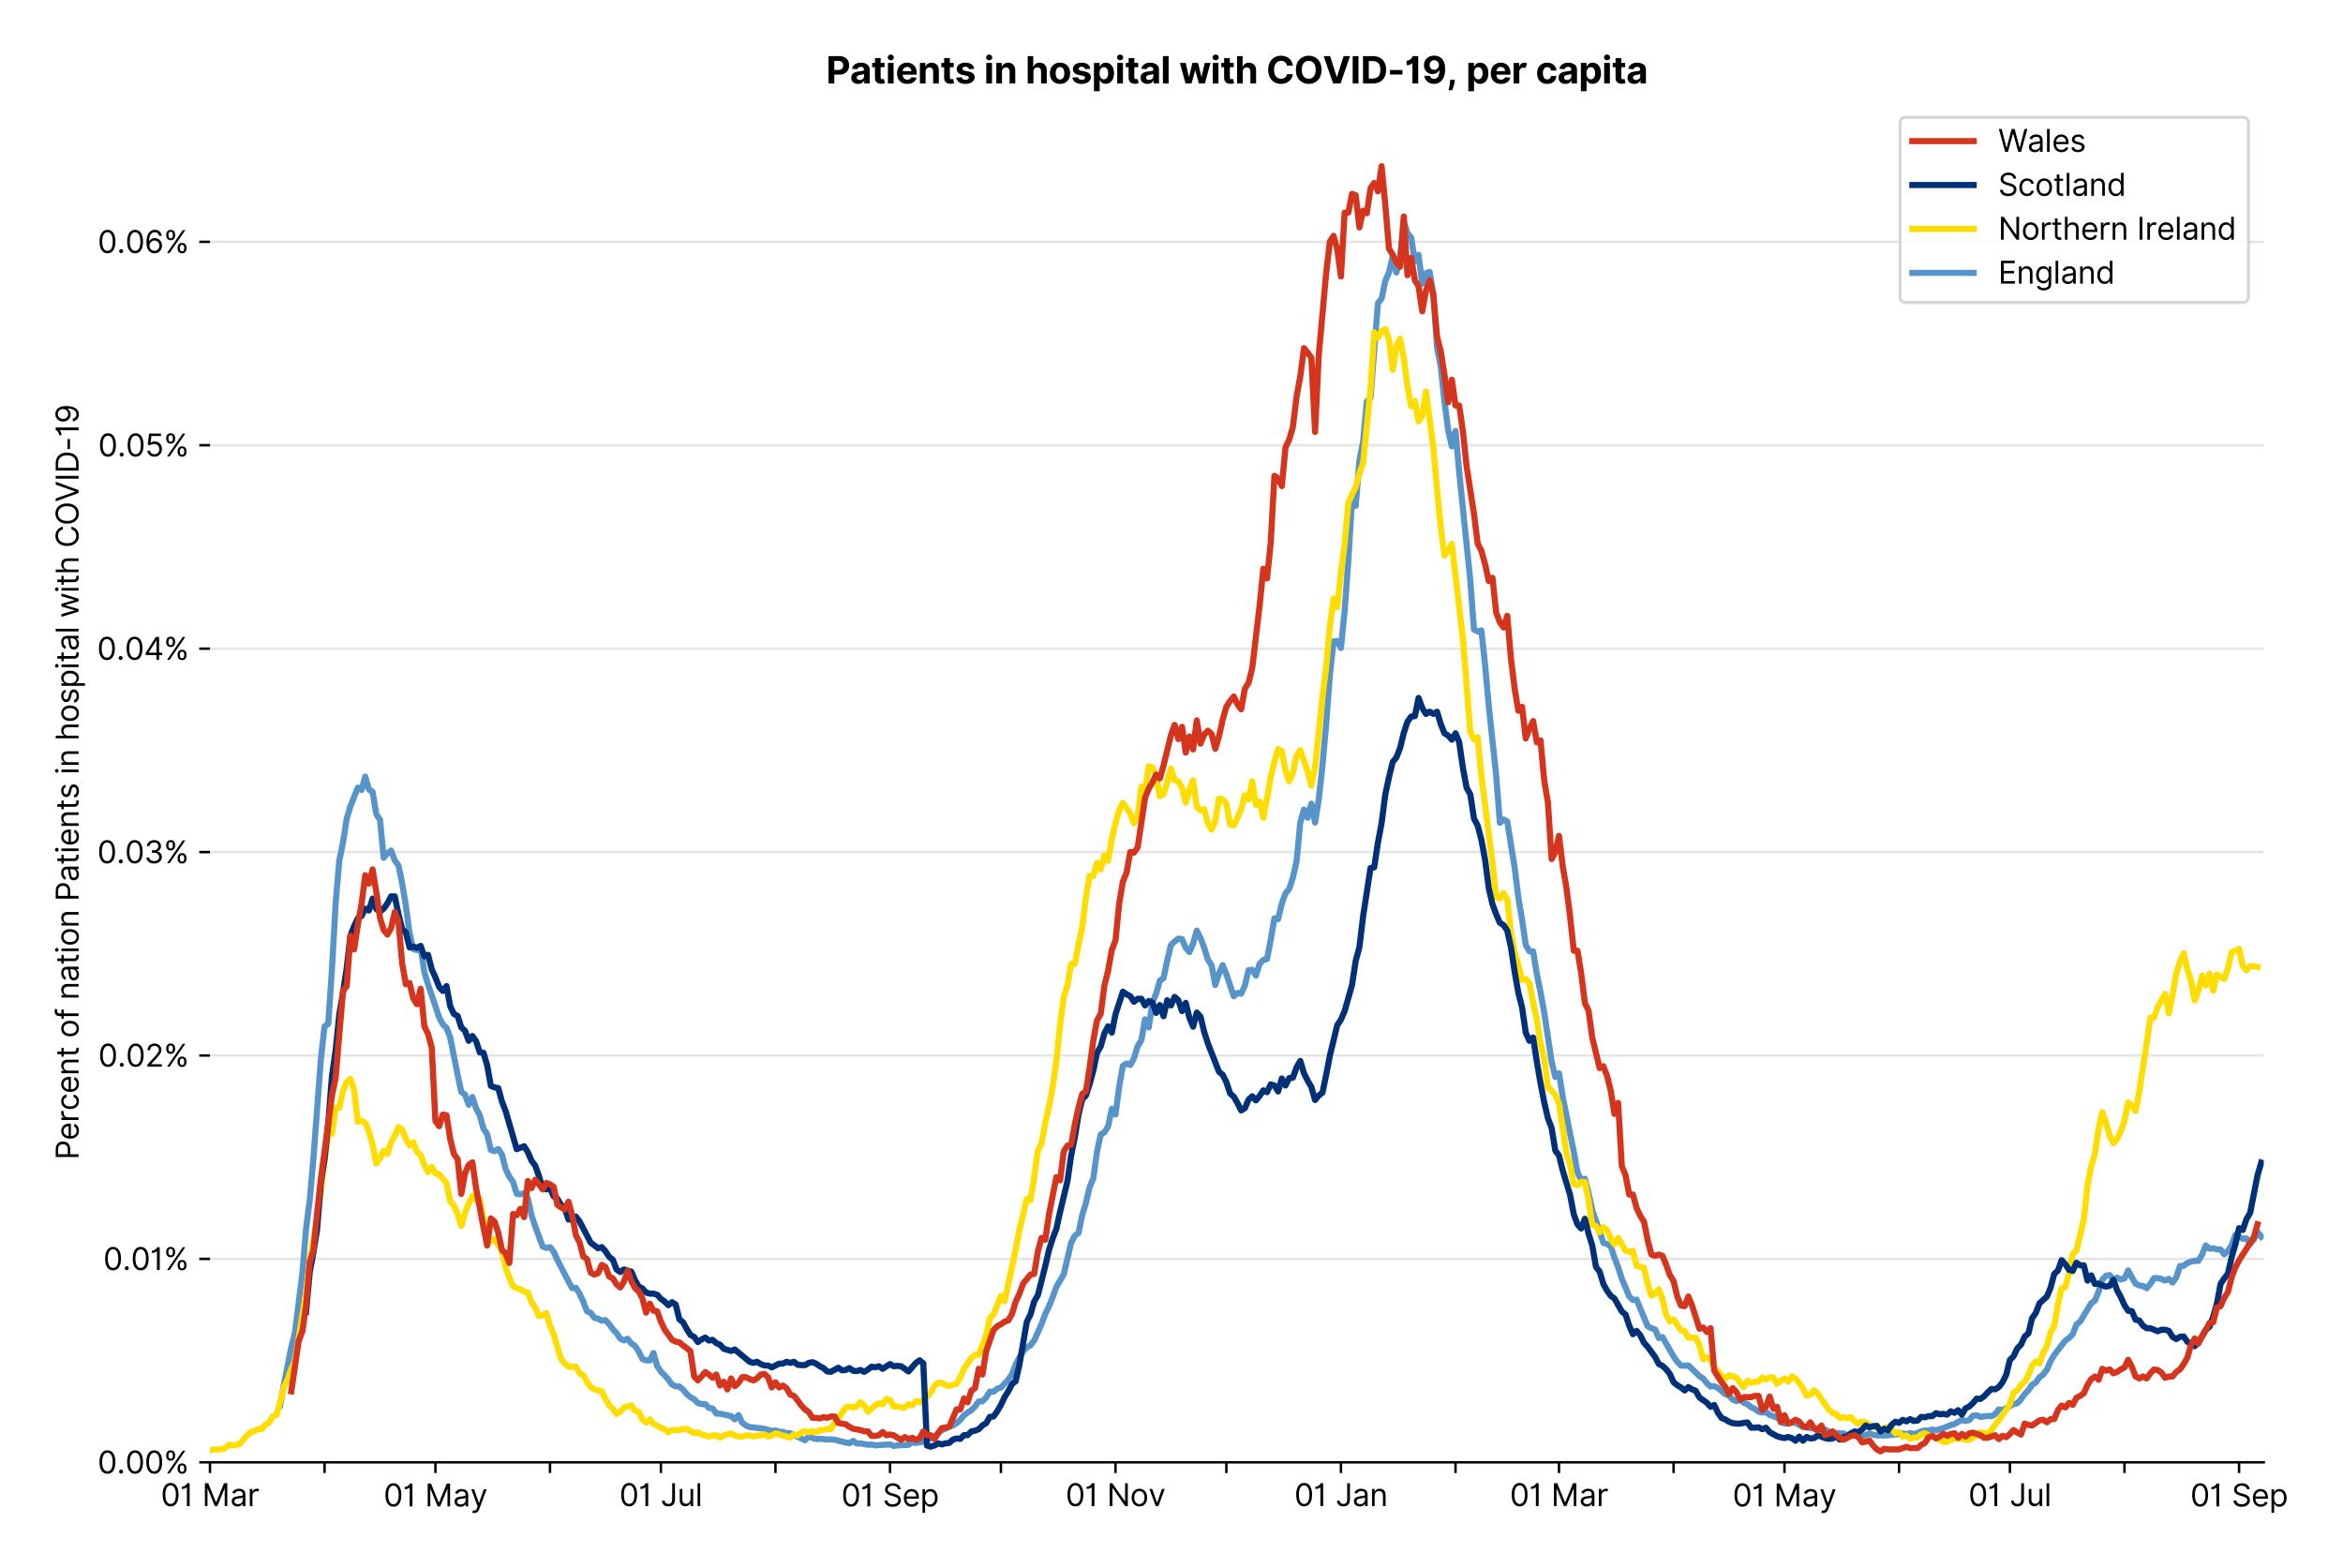 <?xml version="1.0" encoding="utf-8" standalone="no"?>
<!DOCTYPE svg PUBLIC "-//W3C//DTD SVG 1.1//EN"
  "http://www.w3.org/Graphics/SVG/1.1/DTD/svg11.dtd">
<svg version="1.1" viewBox="0 0 763.902 511.234" xmlns="http://www.w3.org/2000/svg" xmlns:xlink="http://www.w3.org/1999/xlink">
 <defs>
  <style type="text/css">*{stroke-linecap:butt;stroke-linejoin:round;}</style>
 </defs>
 <g id="figure_1">
  <g id="patch_1">
   <path d="M 0 511.234 
L 763.902 511.234 
L 763.902 0 
L 0 0 
z
" style="fill:#ffffff;"/>
  </g>
  <g id="axes_1">
   <g id="patch_2">
    <path d="M 68.461 476.745 
L 738.061 476.745 
L 738.061 33.225 
L 68.461 33.225 
z
" style="fill:#ffffff;"/>
   </g>
   <g id="matplotlib.axis_1">
    <g id="xtick_1">
     <g id="line2d_1">
      <defs>
       <path d="M 0 0 
L 0 3.5 
" id="mc5117b56d6" style="stroke:#000000;stroke-width:0.8;"/>
      </defs>
      <g>
       <use style="stroke:#000000;stroke-width:0.8;" x="68.461" xlink:href="#mc5117b56d6" y="476.745"/>
      </g>
     </g>
     <g id="text_1">
      <!-- 01 Mar -->
      <g transform="translate(52.424 491.018)scale(0.1 -0.1)">
       <defs>
        <path d="M 2000 -64 
Q 1230 -64 806 561 
Q 382 1186 382 2327 
Q 382 3459 809 4088 
Q 1236 4718 2000 4718 
Q 2764 4718 3191 4088 
Q 3618 3459 3618 2327 
Q 3618 1186 3194 561 
Q 2771 -64 2000 -64 
z
M 2000 436 
Q 2509 436 2791 927 
Q 3073 1418 3073 2327 
Q 3073 3234 2789 3730 
Q 2505 4227 2000 4227 
Q 1496 4227 1211 3730 
Q 927 3234 927 2327 
Q 927 1418 1210 927 
Q 1493 436 2000 436 
z
" id="Inter-Regular-30" transform="scale(0.016)"/>
        <path d="M 1973 4655 
L 1973 0 
L 1409 0 
L 1409 3836 
L 1373 3836 
Q 1341 3773 1209 3692 
Q 1077 3611 868 3551 
Q 659 3491 391 3491 
L 391 3964 
Q 661 3964 859 4061 
Q 1057 4159 1190 4291 
Q 1323 4423 1392 4529 
Q 1461 4636 1473 4655 
L 1973 4655 
z
" id="Inter-Regular-31" transform="scale(0.016)"/>
        <path id="Inter-Regular-20" transform="scale(0.016)"/>
        <path d="M 564 4655 
L 1236 4655 
L 2818 791 
L 2873 791 
L 4455 4655 
L 5127 4655 
L 5127 0 
L 4600 0 
L 4600 3536 
L 4555 3536 
L 3100 0 
L 2591 0 
L 1136 3536 
L 1091 3536 
L 1091 0 
L 564 0 
L 564 4655 
z
" id="Inter-Regular-4d" transform="scale(0.016)"/>
        <path d="M 1518 -82 
Q 1186 -82 916 44 
Q 646 170 486 410 
Q 327 650 327 991 
Q 327 1291 445 1478 
Q 564 1666 761 1773 
Q 959 1880 1199 1933 
Q 1439 1986 1682 2018 
Q 2000 2059 2199 2080 
Q 2398 2102 2490 2154 
Q 2582 2207 2582 2336 
L 2582 2355 
Q 2582 2691 2399 2877 
Q 2216 3064 1846 3064 
Q 1461 3064 1243 2895 
Q 1025 2727 936 2536 
L 427 2718 
Q 564 3036 792 3214 
Q 1021 3393 1292 3464 
Q 1564 3536 1827 3536 
Q 1996 3536 2215 3496 
Q 2434 3457 2640 3334 
Q 2846 3211 2982 2963 
Q 3118 2716 3118 2300 
L 3118 0 
L 2582 0 
L 2582 473 
L 2555 473 
Q 2500 359 2373 229 
Q 2246 100 2034 9 
Q 1823 -82 1518 -82 
z
M 1600 400 
Q 1918 400 2137 525 
Q 2357 650 2469 847 
Q 2582 1045 2582 1264 
L 2582 1755 
Q 2548 1714 2433 1681 
Q 2318 1648 2169 1624 
Q 2021 1600 1881 1583 
Q 1741 1566 1655 1555 
Q 1446 1527 1265 1467 
Q 1084 1407 974 1287 
Q 864 1168 864 964 
Q 864 684 1072 542 
Q 1280 400 1600 400 
z
" id="Inter-Regular-61" transform="scale(0.016)"/>
        <path d="M 491 0 
L 491 3491 
L 1009 3491 
L 1009 2964 
L 1046 2964 
Q 1139 3223 1389 3384 
Q 1639 3545 1955 3545 
Q 2100 3545 2209 3511 
Q 2318 3477 2400 3418 
L 2218 2964 
Q 2161 2993 2085 3010 
Q 2009 3027 1909 3027 
Q 1527 3027 1277 2794 
Q 1027 2561 1027 2209 
L 1027 0 
L 491 0 
z
" id="Inter-Regular-72" transform="scale(0.016)"/>
       </defs>
       <use xlink:href="#Inter-Regular-30"/>
       <use x="62.5" xlink:href="#Inter-Regular-31"/>
       <use x="106.676" xlink:href="#Inter-Regular-20"/>
       <use x="134.801" xlink:href="#Inter-Regular-4d"/>
       <use x="225.994" xlink:href="#Inter-Regular-61"/>
       <use x="282.386" xlink:href="#Inter-Regular-72"/>
      </g>
     </g>
    </g>
    <g id="xtick_2">
     <g id="line2d_2">
      <g>
       <use style="stroke:#000000;stroke-width:0.8;" x="105.816" xlink:href="#mc5117b56d6" y="476.745"/>
      </g>
     </g>
    </g>
    <g id="xtick_3">
     <g id="line2d_3">
      <g>
       <use style="stroke:#000000;stroke-width:0.8;" x="141.967" xlink:href="#mc5117b56d6" y="476.745"/>
      </g>
     </g>
     <g id="text_2">
      <!-- 01 May -->
      <g transform="translate(125.064 491.117)scale(0.1 -0.1)">
       <defs>
        <path d="M 818 -1355 
Q 682 -1355 575 -1333 
Q 468 -1311 427 -1291 
L 564 -818 
Q 857 -893 1053 -814 
Q 1250 -736 1391 -345 
L 1509 -18 
L 218 3491 
L 800 3491 
L 1764 709 
L 1800 709 
L 2764 3491 
L 3346 3491 
L 1846 -564 
Q 1550 -1355 818 -1355 
z
" id="Inter-Regular-79" transform="scale(0.016)"/>
       </defs>
       <use xlink:href="#Inter-Regular-30"/>
       <use x="62.5" xlink:href="#Inter-Regular-31"/>
       <use x="106.676" xlink:href="#Inter-Regular-20"/>
       <use x="134.801" xlink:href="#Inter-Regular-4d"/>
       <use x="225.994" xlink:href="#Inter-Regular-61"/>
       <use x="282.386" xlink:href="#Inter-Regular-79"/>
      </g>
     </g>
    </g>
    <g id="xtick_4">
     <g id="line2d_4">
      <g>
       <use style="stroke:#000000;stroke-width:0.8;" x="179.322" xlink:href="#mc5117b56d6" y="476.745"/>
      </g>
     </g>
    </g>
    <g id="xtick_5">
     <g id="line2d_5">
      <g>
       <use style="stroke:#000000;stroke-width:0.8;" x="215.473" xlink:href="#mc5117b56d6" y="476.745"/>
      </g>
     </g>
     <g id="text_3">
      <!-- 01 Jul -->
      <g transform="translate(201.929 491.018)scale(0.1 -0.1)">
       <defs>
        <path d="M 2346 4655 
L 2909 4655 
L 2909 1327 
Q 2909 657 2549 296 
Q 2189 -64 1582 -64 
Q 1200 -64 902 76 
Q 605 216 434 475 
Q 264 734 264 1091 
L 818 1091 
Q 818 795 1034 615 
Q 1250 436 1582 436 
Q 1948 436 2147 664 
Q 2346 893 2346 1327 
L 2346 4655 
z
" id="Inter-Regular-4a" transform="scale(0.016)"/>
        <path d="M 2691 1427 
L 2691 3491 
L 3227 3491 
L 3227 0 
L 2691 0 
L 2691 591 
L 2655 591 
Q 2532 325 2273 140 
Q 2014 -45 1618 -45 
Q 1127 -45 809 280 
Q 491 605 491 1273 
L 491 3491 
L 1027 3491 
L 1027 1309 
Q 1027 927 1242 700 
Q 1457 473 1791 473 
Q 1991 473 2199 575 
Q 2407 677 2549 888 
Q 2691 1100 2691 1427 
z
" id="Inter-Regular-75" transform="scale(0.016)"/>
        <path d="M 1027 4655 
L 1027 0 
L 491 0 
L 491 4655 
L 1027 4655 
z
" id="Inter-Regular-6c" transform="scale(0.016)"/>
       </defs>
       <use xlink:href="#Inter-Regular-30"/>
       <use x="62.5" xlink:href="#Inter-Regular-31"/>
       <use x="106.676" xlink:href="#Inter-Regular-20"/>
       <use x="134.801" xlink:href="#Inter-Regular-4a"/>
       <use x="189.063" xlink:href="#Inter-Regular-75"/>
       <use x="247.159" xlink:href="#Inter-Regular-6c"/>
      </g>
     </g>
    </g>
    <g id="xtick_6">
     <g id="line2d_6">
      <g>
       <use style="stroke:#000000;stroke-width:0.8;" x="252.828" xlink:href="#mc5117b56d6" y="476.745"/>
      </g>
     </g>
    </g>
    <g id="xtick_7">
     <g id="line2d_7">
      <g>
       <use style="stroke:#000000;stroke-width:0.8;" x="290.184" xlink:href="#mc5117b56d6" y="476.745"/>
      </g>
     </g>
     <g id="text_4">
      <!-- 01 Sep -->
      <g transform="translate(274.296 491.117)scale(0.1 -0.1)">
       <defs>
        <path d="M 3109 3491 
Q 3068 3836 2777 4027 
Q 2486 4218 2064 4218 
Q 1600 4218 1318 3999 
Q 1036 3780 1036 3445 
Q 1036 3195 1189 3042 
Q 1343 2889 1553 2803 
Q 1764 2718 1936 2673 
L 2409 2545 
Q 2591 2498 2815 2414 
Q 3039 2330 3244 2185 
Q 3450 2041 3584 1816 
Q 3718 1591 3718 1264 
Q 3718 886 3521 581 
Q 3325 277 2949 97 
Q 2573 -82 2036 -82 
Q 1286 -82 845 272 
Q 405 627 364 1200 
L 946 1200 
Q 968 936 1124 764 
Q 1280 593 1519 510 
Q 1759 427 2036 427 
Q 2359 427 2616 533 
Q 2873 639 3023 828 
Q 3173 1018 3173 1273 
Q 3173 1505 3043 1650 
Q 2914 1795 2702 1886 
Q 2491 1977 2246 2045 
L 1673 2209 
Q 1127 2366 809 2657 
Q 491 2948 491 3418 
Q 491 3809 703 4101 
Q 916 4393 1276 4555 
Q 1636 4718 2082 4718 
Q 2532 4718 2882 4558 
Q 3232 4398 3437 4120 
Q 3643 3843 3655 3491 
L 3109 3491 
z
" id="Inter-Regular-53" transform="scale(0.016)"/>
        <path d="M 1955 -73 
Q 1450 -73 1085 151 
Q 721 375 524 778 
Q 327 1182 327 1718 
Q 327 2255 524 2665 
Q 721 3075 1074 3305 
Q 1427 3536 1900 3536 
Q 2173 3536 2439 3445 
Q 2705 3355 2923 3151 
Q 3141 2948 3270 2614 
Q 3400 2280 3400 1791 
L 3400 1564 
L 866 1564 
Q 884 1005 1183 707 
Q 1482 409 1955 409 
Q 2271 409 2498 545 
Q 2725 682 2827 955 
L 3346 809 
Q 3223 414 2854 170 
Q 2486 -73 1955 -73 
z
M 866 2027 
L 2855 2027 
Q 2855 2470 2595 2762 
Q 2336 3055 1900 3055 
Q 1593 3055 1368 2911 
Q 1143 2768 1013 2533 
Q 884 2298 866 2027 
z
" id="Inter-Regular-65" transform="scale(0.016)"/>
        <path d="M 491 -1309 
L 491 3491 
L 1009 3491 
L 1009 2936 
L 1073 2936 
Q 1132 3027 1237 3169 
Q 1343 3311 1542 3423 
Q 1741 3536 2082 3536 
Q 2523 3536 2859 3315 
Q 3196 3095 3384 2690 
Q 3573 2286 3573 1736 
Q 3573 1182 3384 776 
Q 3196 370 2861 148 
Q 2527 -73 2091 -73 
Q 1755 -73 1552 39 
Q 1350 152 1241 296 
Q 1132 441 1073 536 
L 1027 536 
L 1027 -1309 
L 491 -1309 
z
M 1018 1745 
Q 1018 1152 1276 780 
Q 1534 409 2018 409 
Q 2355 409 2581 587 
Q 2807 766 2921 1069 
Q 3036 1373 3036 1745 
Q 3036 2114 2923 2410 
Q 2811 2707 2585 2881 
Q 2359 3055 2018 3055 
Q 1527 3055 1272 2693 
Q 1018 2332 1018 1745 
z
" id="Inter-Regular-70" transform="scale(0.016)"/>
       </defs>
       <use xlink:href="#Inter-Regular-30"/>
       <use x="62.5" xlink:href="#Inter-Regular-31"/>
       <use x="106.676" xlink:href="#Inter-Regular-20"/>
       <use x="134.801" xlink:href="#Inter-Regular-53"/>
       <use x="198.58" xlink:href="#Inter-Regular-65"/>
       <use x="256.818" xlink:href="#Inter-Regular-70"/>
      </g>
     </g>
    </g>
    <g id="xtick_8">
     <g id="line2d_8">
      <g>
       <use style="stroke:#000000;stroke-width:0.8;" x="326.334" xlink:href="#mc5117b56d6" y="476.745"/>
      </g>
     </g>
    </g>
    <g id="xtick_9">
     <g id="line2d_9">
      <g>
       <use style="stroke:#000000;stroke-width:0.8;" x="363.69" xlink:href="#mc5117b56d6" y="476.745"/>
      </g>
     </g>
     <g id="text_5">
      <!-- 01 Nov -->
      <g transform="translate(347.419 491.018)scale(0.1 -0.1)">
       <defs>
        <path d="M 4255 4655 
L 4255 0 
L 3709 0 
L 1173 3655 
L 1127 3655 
L 1127 0 
L 564 0 
L 564 4655 
L 1109 4655 
L 3655 991 
L 3700 991 
L 3700 4655 
L 4255 4655 
z
" id="Inter-Regular-4e" transform="scale(0.016)"/>
        <path d="M 1909 -73 
Q 1436 -73 1080 152 
Q 725 377 526 781 
Q 327 1186 327 1727 
Q 327 2273 526 2679 
Q 725 3086 1080 3311 
Q 1436 3536 1909 3536 
Q 2382 3536 2737 3311 
Q 3093 3086 3292 2679 
Q 3491 2273 3491 1727 
Q 3491 1186 3292 781 
Q 3093 377 2737 152 
Q 2382 -73 1909 -73 
z
M 1909 409 
Q 2268 409 2500 593 
Q 2732 777 2843 1077 
Q 2955 1377 2955 1727 
Q 2955 2077 2843 2379 
Q 2732 2682 2500 2868 
Q 2268 3055 1909 3055 
Q 1550 3055 1318 2868 
Q 1086 2682 975 2379 
Q 864 2077 864 1727 
Q 864 1377 975 1077 
Q 1086 777 1318 593 
Q 1550 409 1909 409 
z
" id="Inter-Regular-6f" transform="scale(0.016)"/>
        <path d="M 3346 3491 
L 2055 0 
L 1509 0 
L 218 3491 
L 800 3491 
L 1764 709 
L 1800 709 
L 2764 3491 
L 3346 3491 
z
" id="Inter-Regular-76" transform="scale(0.016)"/>
       </defs>
       <use xlink:href="#Inter-Regular-30"/>
       <use x="62.5" xlink:href="#Inter-Regular-31"/>
       <use x="106.676" xlink:href="#Inter-Regular-20"/>
       <use x="134.801" xlink:href="#Inter-Regular-4e"/>
       <use x="210.085" xlink:href="#Inter-Regular-6f"/>
       <use x="269.744" xlink:href="#Inter-Regular-76"/>
      </g>
     </g>
    </g>
    <g id="xtick_10">
     <g id="line2d_10">
      <g>
       <use style="stroke:#000000;stroke-width:0.8;" x="399.84" xlink:href="#mc5117b56d6" y="476.745"/>
      </g>
     </g>
    </g>
    <g id="xtick_11">
     <g id="line2d_11">
      <g>
       <use style="stroke:#000000;stroke-width:0.8;" x="437.196" xlink:href="#mc5117b56d6" y="476.745"/>
      </g>
     </g>
     <g id="text_6">
      <!-- 01 Jan -->
      <g transform="translate(421.996 491.018)scale(0.1 -0.1)">
       <defs>
        <path d="M 1027 2100 
L 1027 0 
L 491 0 
L 491 3491 
L 1009 3491 
L 1009 2945 
L 1055 2945 
Q 1177 3211 1427 3373 
Q 1677 3536 2073 3536 
Q 2602 3536 2928 3211 
Q 3255 2886 3255 2218 
L 3255 0 
L 2718 0 
L 2718 2182 
Q 2718 2593 2504 2824 
Q 2291 3055 1918 3055 
Q 1534 3055 1280 2806 
Q 1027 2557 1027 2100 
z
" id="Inter-Regular-6e" transform="scale(0.016)"/>
       </defs>
       <use xlink:href="#Inter-Regular-30"/>
       <use x="62.5" xlink:href="#Inter-Regular-31"/>
       <use x="106.676" xlink:href="#Inter-Regular-20"/>
       <use x="134.801" xlink:href="#Inter-Regular-4a"/>
       <use x="189.063" xlink:href="#Inter-Regular-61"/>
       <use x="245.455" xlink:href="#Inter-Regular-6e"/>
      </g>
     </g>
    </g>
    <g id="xtick_12">
     <g id="line2d_12">
      <g>
       <use style="stroke:#000000;stroke-width:0.8;" x="474.551" xlink:href="#mc5117b56d6" y="476.745"/>
      </g>
     </g>
    </g>
    <g id="xtick_13">
     <g id="line2d_13">
      <g>
       <use style="stroke:#000000;stroke-width:0.8;" x="508.291" xlink:href="#mc5117b56d6" y="476.745"/>
      </g>
     </g>
     <g id="text_7">
      <!-- 01 Mar -->
      <g transform="translate(492.255 491.018)scale(0.1 -0.1)">
       <use xlink:href="#Inter-Regular-30"/>
       <use x="62.5" xlink:href="#Inter-Regular-31"/>
       <use x="106.676" xlink:href="#Inter-Regular-20"/>
       <use x="134.801" xlink:href="#Inter-Regular-4d"/>
       <use x="225.994" xlink:href="#Inter-Regular-61"/>
       <use x="282.386" xlink:href="#Inter-Regular-72"/>
      </g>
     </g>
    </g>
    <g id="xtick_14">
     <g id="line2d_14">
      <g>
       <use style="stroke:#000000;stroke-width:0.8;" x="545.647" xlink:href="#mc5117b56d6" y="476.745"/>
      </g>
     </g>
    </g>
    <g id="xtick_15">
     <g id="line2d_15">
      <g>
       <use style="stroke:#000000;stroke-width:0.8;" x="581.797" xlink:href="#mc5117b56d6" y="476.745"/>
      </g>
     </g>
     <g id="text_8">
      <!-- 01 May -->
      <g transform="translate(564.894 491.117)scale(0.1 -0.1)">
       <use xlink:href="#Inter-Regular-30"/>
       <use x="62.5" xlink:href="#Inter-Regular-31"/>
       <use x="106.676" xlink:href="#Inter-Regular-20"/>
       <use x="134.801" xlink:href="#Inter-Regular-4d"/>
       <use x="225.994" xlink:href="#Inter-Regular-61"/>
       <use x="282.386" xlink:href="#Inter-Regular-79"/>
      </g>
     </g>
    </g>
    <g id="xtick_16">
     <g id="line2d_16">
      <g>
       <use style="stroke:#000000;stroke-width:0.8;" x="619.153" xlink:href="#mc5117b56d6" y="476.745"/>
      </g>
     </g>
    </g>
    <g id="xtick_17">
     <g id="line2d_17">
      <g>
       <use style="stroke:#000000;stroke-width:0.8;" x="655.303" xlink:href="#mc5117b56d6" y="476.745"/>
      </g>
     </g>
     <g id="text_9">
      <!-- 01 Jul -->
      <g transform="translate(641.759 491.018)scale(0.1 -0.1)">
       <use xlink:href="#Inter-Regular-30"/>
       <use x="62.5" xlink:href="#Inter-Regular-31"/>
       <use x="106.676" xlink:href="#Inter-Regular-20"/>
       <use x="134.801" xlink:href="#Inter-Regular-4a"/>
       <use x="189.063" xlink:href="#Inter-Regular-75"/>
       <use x="247.159" xlink:href="#Inter-Regular-6c"/>
      </g>
     </g>
    </g>
    <g id="xtick_18">
     <g id="line2d_18">
      <g>
       <use style="stroke:#000000;stroke-width:0.8;" x="692.659" xlink:href="#mc5117b56d6" y="476.745"/>
      </g>
     </g>
    </g>
    <g id="xtick_19">
     <g id="line2d_19">
      <g>
       <use style="stroke:#000000;stroke-width:0.8;" x="730.014" xlink:href="#mc5117b56d6" y="476.745"/>
      </g>
     </g>
     <g id="text_10">
      <!-- 01 Sep -->
      <g transform="translate(714.127 491.117)scale(0.1 -0.1)">
       <use xlink:href="#Inter-Regular-30"/>
       <use x="62.5" xlink:href="#Inter-Regular-31"/>
       <use x="106.676" xlink:href="#Inter-Regular-20"/>
       <use x="134.801" xlink:href="#Inter-Regular-53"/>
       <use x="198.58" xlink:href="#Inter-Regular-65"/>
       <use x="256.818" xlink:href="#Inter-Regular-70"/>
      </g>
     </g>
    </g>
   </g>
   <g id="matplotlib.axis_2">
    <g id="ytick_1">
     <g id="line2d_20">
      <path clip-path="url(#pf4f9eee1b6)" d="M 68.461 476.745 
L 738.061 476.745 
" style="fill:none;stroke:#e5e5e5;stroke-linecap:square;stroke-width:0.8;"/>
     </g>
     <g id="line2d_21">
      <defs>
       <path d="M 0 0 
L -3.5 0 
" id="m0973589a9a" style="stroke:#000000;stroke-width:0.8;"/>
      </defs>
      <g>
       <use style="stroke:#000000;stroke-width:0.8;" x="68.461" xlink:href="#m0973589a9a" y="476.745"/>
      </g>
     </g>
     <g id="text_11">
      <!-- 0.00% -->
      <g transform="translate(31.83 480.382)scale(0.1 -0.1)">
       <defs>
        <path d="M 882 -36 
Q 714 -36 593 84 
Q 473 205 473 373 
Q 473 541 593 661 
Q 714 782 882 782 
Q 1050 782 1170 661 
Q 1291 541 1291 373 
Q 1291 205 1170 84 
Q 1050 -36 882 -36 
z
" id="Inter-Regular-2e" transform="scale(0.016)"/>
        <path d="M 2855 873 
L 2855 1118 
Q 2855 1373 2960 1585 
Q 3066 1798 3269 1926 
Q 3473 2055 3764 2055 
Q 4059 2055 4259 1926 
Q 4459 1798 4561 1585 
Q 4664 1373 4664 1118 
L 4664 873 
Q 4664 618 4560 405 
Q 4457 193 4256 64 
Q 4055 -64 3764 -64 
Q 3468 -64 3266 64 
Q 3064 193 2959 405 
Q 2855 618 2855 873 
z
M 536 3536 
L 536 3782 
Q 536 4036 642 4248 
Q 748 4461 951 4589 
Q 1155 4718 1446 4718 
Q 1741 4718 1941 4589 
Q 2141 4461 2243 4248 
Q 2346 4036 2346 3782 
L 2346 3536 
Q 2346 3282 2242 3069 
Q 2139 2857 1937 2728 
Q 1736 2600 1446 2600 
Q 1150 2600 948 2728 
Q 746 2857 641 3069 
Q 536 3282 536 3536 
z
M 709 0 
L 3909 4655 
L 4427 4655 
L 1227 0 
L 709 0 
z
M 3318 1118 
L 3318 873 
Q 3318 661 3418 494 
Q 3518 327 3764 327 
Q 4002 327 4101 494 
Q 4200 661 4200 873 
L 4200 1118 
Q 4200 1330 4104 1497 
Q 4009 1664 3764 1664 
Q 3525 1664 3421 1497 
Q 3318 1330 3318 1118 
z
M 1000 3782 
L 1000 3536 
Q 1000 3325 1100 3158 
Q 1200 2991 1446 2991 
Q 1684 2991 1783 3158 
Q 1882 3325 1882 3536 
L 1882 3782 
Q 1882 3993 1786 4160 
Q 1691 4327 1446 4327 
Q 1207 4327 1103 4160 
Q 1000 3993 1000 3782 
z
" id="Inter-Regular-25" transform="scale(0.016)"/>
       </defs>
       <use xlink:href="#Inter-Regular-30"/>
       <use x="62.5" xlink:href="#Inter-Regular-2e"/>
       <use x="90.057" xlink:href="#Inter-Regular-30"/>
       <use x="152.557" xlink:href="#Inter-Regular-30"/>
       <use x="215.057" xlink:href="#Inter-Regular-25"/>
      </g>
     </g>
    </g>
    <g id="ytick_2">
     <g id="line2d_22">
      <path clip-path="url(#pf4f9eee1b6)" d="M 68.461 410.428 
L 738.061 410.428 
" style="fill:none;stroke:#e5e5e5;stroke-linecap:square;stroke-width:0.8;"/>
     </g>
     <g id="line2d_23">
      <g>
       <use style="stroke:#000000;stroke-width:0.8;" x="68.461" xlink:href="#m0973589a9a" y="410.428"/>
      </g>
     </g>
     <g id="text_12">
      <!-- 0.01% -->
      <g transform="translate(33.663 414.064)scale(0.1 -0.1)">
       <use xlink:href="#Inter-Regular-30"/>
       <use x="62.5" xlink:href="#Inter-Regular-2e"/>
       <use x="90.057" xlink:href="#Inter-Regular-30"/>
       <use x="152.557" xlink:href="#Inter-Regular-31"/>
       <use x="196.733" xlink:href="#Inter-Regular-25"/>
      </g>
     </g>
    </g>
    <g id="ytick_3">
     <g id="line2d_24">
      <path clip-path="url(#pf4f9eee1b6)" d="M 68.461 344.111 
L 738.061 344.111 
" style="fill:none;stroke:#e5e5e5;stroke-linecap:square;stroke-width:0.8;"/>
     </g>
     <g id="line2d_25">
      <g>
       <use style="stroke:#000000;stroke-width:0.8;" x="68.461" xlink:href="#m0973589a9a" y="344.111"/>
      </g>
     </g>
     <g id="text_13">
      <!-- 0.02% -->
      <g transform="translate(32.028 347.747)scale(0.1 -0.1)">
       <defs>
        <path d="M 482 0 
L 482 409 
L 2018 2091 
Q 2289 2386 2464 2605 
Q 2639 2825 2724 3019 
Q 2809 3214 2809 3427 
Q 2809 3795 2553 4011 
Q 2298 4227 1918 4227 
Q 1514 4227 1275 3985 
Q 1036 3743 1036 3345 
L 500 3345 
Q 500 3755 688 4064 
Q 877 4373 1203 4545 
Q 1530 4718 1936 4718 
Q 2346 4718 2661 4545 
Q 2977 4373 3156 4079 
Q 3336 3786 3336 3427 
Q 3336 3170 3244 2926 
Q 3152 2682 2926 2383 
Q 2700 2084 2300 1655 
L 1255 536 
L 1255 500 
L 3418 500 
L 3418 0 
L 482 0 
z
" id="Inter-Regular-32" transform="scale(0.016)"/>
       </defs>
       <use xlink:href="#Inter-Regular-30"/>
       <use x="62.5" xlink:href="#Inter-Regular-2e"/>
       <use x="90.057" xlink:href="#Inter-Regular-30"/>
       <use x="152.557" xlink:href="#Inter-Regular-32"/>
       <use x="213.068" xlink:href="#Inter-Regular-25"/>
      </g>
     </g>
    </g>
    <g id="ytick_4">
     <g id="line2d_26">
      <path clip-path="url(#pf4f9eee1b6)" d="M 68.461 277.793 
L 738.061 277.793 
" style="fill:none;stroke:#e5e5e5;stroke-linecap:square;stroke-width:0.8;"/>
     </g>
     <g id="line2d_27">
      <g>
       <use style="stroke:#000000;stroke-width:0.8;" x="68.461" xlink:href="#m0973589a9a" y="277.793"/>
      </g>
     </g>
     <g id="text_14">
      <!-- 0.03% -->
      <g transform="translate(31.716 281.43)scale(0.1 -0.1)">
       <defs>
        <path d="M 2055 -64 
Q 1605 -64 1253 90 
Q 902 245 696 521 
Q 491 798 473 1164 
L 1046 1164 
Q 1071 827 1356 631 
Q 1641 436 2046 436 
Q 2493 436 2783 664 
Q 3073 893 3073 1264 
Q 3073 1650 2787 1893 
Q 2502 2136 1973 2136 
L 1600 2136 
L 1600 2636 
L 1973 2636 
Q 2386 2636 2647 2856 
Q 2909 3077 2909 3445 
Q 2909 3798 2679 4012 
Q 2450 4227 2064 4227 
Q 1823 4227 1610 4139 
Q 1398 4052 1264 3887 
Q 1130 3723 1118 3491 
L 573 3491 
Q 586 3857 793 4133 
Q 1000 4409 1335 4563 
Q 1671 4718 2073 4718 
Q 2505 4718 2814 4544 
Q 3123 4370 3289 4086 
Q 3455 3802 3455 3473 
Q 3455 3080 3249 2802 
Q 3043 2525 2691 2418 
L 2691 2382 
Q 3132 2309 3379 2008 
Q 3627 1707 3627 1264 
Q 3627 884 3421 583 
Q 3216 282 2861 109 
Q 2507 -64 2055 -64 
z
" id="Inter-Regular-33" transform="scale(0.016)"/>
       </defs>
       <use xlink:href="#Inter-Regular-30"/>
       <use x="62.5" xlink:href="#Inter-Regular-2e"/>
       <use x="90.057" xlink:href="#Inter-Regular-30"/>
       <use x="152.557" xlink:href="#Inter-Regular-33"/>
       <use x="216.193" xlink:href="#Inter-Regular-25"/>
      </g>
     </g>
    </g>
    <g id="ytick_5">
     <g id="line2d_28">
      <path clip-path="url(#pf4f9eee1b6)" d="M 68.461 211.476 
L 738.061 211.476 
" style="fill:none;stroke:#e5e5e5;stroke-linecap:square;stroke-width:0.8;"/>
     </g>
     <g id="line2d_29">
      <g>
       <use style="stroke:#000000;stroke-width:0.8;" x="68.461" xlink:href="#m0973589a9a" y="211.476"/>
      </g>
     </g>
     <g id="text_15">
      <!-- 0.04% -->
      <g transform="translate(31.659 215.113)scale(0.1 -0.1)">
       <defs>
        <path d="M 373 955 
L 373 1418 
L 2418 4655 
L 3100 4655 
L 3100 1455 
L 3736 1455 
L 3736 955 
L 3100 955 
L 3100 0 
L 2564 0 
L 2564 955 
L 373 955 
z
M 2564 1455 
L 2564 3936 
L 2527 3936 
L 982 1491 
L 982 1455 
L 2564 1455 
z
" id="Inter-Regular-34" transform="scale(0.016)"/>
       </defs>
       <use xlink:href="#Inter-Regular-30"/>
       <use x="62.5" xlink:href="#Inter-Regular-2e"/>
       <use x="90.057" xlink:href="#Inter-Regular-30"/>
       <use x="152.557" xlink:href="#Inter-Regular-34"/>
       <use x="216.761" xlink:href="#Inter-Regular-25"/>
      </g>
     </g>
    </g>
    <g id="ytick_6">
     <g id="line2d_30">
      <path clip-path="url(#pf4f9eee1b6)" d="M 68.461 145.159 
L 738.061 145.159 
" style="fill:none;stroke:#e5e5e5;stroke-linecap:square;stroke-width:0.8;"/>
     </g>
     <g id="line2d_31">
      <g>
       <use style="stroke:#000000;stroke-width:0.8;" x="68.461" xlink:href="#m0973589a9a" y="145.159"/>
      </g>
     </g>
     <g id="text_16">
      <!-- 0.05% -->
      <g transform="translate(32 148.796)scale(0.1 -0.1)">
       <defs>
        <path d="M 1936 -64 
Q 1536 -64 1216 95 
Q 896 255 702 532 
Q 509 809 491 1164 
L 1036 1164 
Q 1068 848 1324 642 
Q 1580 436 1936 436 
Q 2223 436 2447 570 
Q 2671 705 2799 940 
Q 2927 1175 2927 1473 
Q 2927 1777 2794 2017 
Q 2661 2257 2429 2395 
Q 2198 2534 1900 2536 
Q 1686 2539 1461 2472 
Q 1236 2405 1091 2300 
L 564 2364 
L 846 4655 
L 3264 4655 
L 3264 4155 
L 1318 4155 
L 1155 2782 
L 1182 2782 
Q 1325 2895 1541 2970 
Q 1757 3045 1991 3045 
Q 2418 3045 2753 2842 
Q 3089 2639 3281 2286 
Q 3473 1934 3473 1482 
Q 3473 1036 3274 687 
Q 3075 339 2727 137 
Q 2380 -64 1936 -64 
z
" id="Inter-Regular-35" transform="scale(0.016)"/>
       </defs>
       <use xlink:href="#Inter-Regular-30"/>
       <use x="62.5" xlink:href="#Inter-Regular-2e"/>
       <use x="90.057" xlink:href="#Inter-Regular-30"/>
       <use x="152.557" xlink:href="#Inter-Regular-35"/>
       <use x="213.352" xlink:href="#Inter-Regular-25"/>
      </g>
     </g>
    </g>
    <g id="ytick_7">
     <g id="line2d_32">
      <path clip-path="url(#pf4f9eee1b6)" d="M 68.461 78.842 
L 738.061 78.842 
" style="fill:none;stroke:#e5e5e5;stroke-linecap:square;stroke-width:0.8;"/>
     </g>
     <g id="line2d_33">
      <g>
       <use style="stroke:#000000;stroke-width:0.8;" x="68.461" xlink:href="#m0973589a9a" y="78.842"/>
      </g>
     </g>
     <g id="text_17">
      <!-- 0.06% -->
      <g transform="translate(31.844 82.478)scale(0.1 -0.1)">
       <defs>
        <path d="M 2027 -64 
Q 1741 -59 1454 45 
Q 1168 150 932 399 
Q 696 648 552 1074 
Q 409 1500 409 2145 
Q 409 3386 861 4056 
Q 1314 4727 2100 4727 
Q 2686 4727 3073 4384 
Q 3461 4041 3546 3491 
L 2991 3491 
Q 2914 3811 2691 4019 
Q 2468 4227 2100 4227 
Q 1559 4227 1249 3755 
Q 939 3284 936 2427 
L 973 2427 
Q 1164 2716 1461 2880 
Q 1759 3045 2118 3045 
Q 2518 3045 2850 2846 
Q 3182 2648 3382 2299 
Q 3582 1950 3582 1500 
Q 3582 1068 3389 710 
Q 3196 352 2847 142 
Q 2498 -68 2027 -64 
z
M 2027 436 
Q 2314 436 2542 579 
Q 2771 723 2903 964 
Q 3036 1205 3036 1500 
Q 3036 1789 2908 2026 
Q 2780 2264 2556 2404 
Q 2332 2545 2046 2545 
Q 1757 2545 1525 2397 
Q 1293 2250 1157 2010 
Q 1021 1770 1018 1491 
Q 1018 1214 1149 973 
Q 1280 732 1508 584 
Q 1736 436 2027 436 
z
" id="Inter-Regular-36" transform="scale(0.016)"/>
       </defs>
       <use xlink:href="#Inter-Regular-30"/>
       <use x="62.5" xlink:href="#Inter-Regular-2e"/>
       <use x="90.057" xlink:href="#Inter-Regular-30"/>
       <use x="152.557" xlink:href="#Inter-Regular-36"/>
       <use x="214.915" xlink:href="#Inter-Regular-25"/>
      </g>
     </g>
    </g>
    <g id="text_18">
     <!-- Percent of nation Patients in hospital with COVID-19 -->
     <g transform="translate(25.614 378.105)rotate(-90)scale(0.1 -0.1)">
      <defs>
       <path d="M 564 0 
L 564 4655 
L 2136 4655 
Q 2684 4655 3033 4458 
Q 3382 4261 3550 3927 
Q 3718 3593 3718 3182 
Q 3718 2770 3551 2434 
Q 3384 2098 3036 1899 
Q 2689 1700 2146 1700 
L 1127 1700 
L 1127 0 
L 564 0 
z
M 1127 2200 
L 2127 2200 
Q 2689 2200 2926 2482 
Q 3164 2764 3164 3182 
Q 3164 3602 2925 3878 
Q 2686 4155 2118 4155 
L 1127 4155 
L 1127 2200 
z
" id="Inter-Regular-50" transform="scale(0.016)"/>
       <path d="M 1909 -73 
Q 1418 -73 1063 159 
Q 709 391 518 798 
Q 327 1205 327 1727 
Q 327 2259 524 2667 
Q 721 3075 1074 3305 
Q 1427 3536 1900 3536 
Q 2268 3536 2563 3400 
Q 2859 3264 3047 3018 
Q 3236 2773 3282 2445 
L 2746 2445 
Q 2684 2684 2474 2869 
Q 2264 3055 1909 3055 
Q 1439 3055 1151 2697 
Q 864 2339 864 1745 
Q 864 1139 1148 774 
Q 1432 409 1909 409 
Q 2223 409 2447 570 
Q 2671 732 2746 1018 
L 3282 1018 
Q 3236 709 3058 462 
Q 2880 216 2588 71 
Q 2296 -73 1909 -73 
z
" id="Inter-Regular-63" transform="scale(0.016)"/>
       <path d="M 2009 3491 
L 2009 3036 
L 1264 3036 
L 1264 1000 
Q 1264 773 1331 660 
Q 1398 548 1503 510 
Q 1609 473 1727 473 
Q 1816 473 1873 483 
Q 1930 493 1964 500 
L 2073 18 
Q 2018 -2 1920 -23 
Q 1823 -45 1673 -45 
Q 1446 -45 1228 52 
Q 1011 150 869 350 
Q 727 550 727 855 
L 727 3036 
L 200 3036 
L 200 3491 
L 727 3491 
L 727 4327 
L 1264 4327 
L 1264 3491 
L 2009 3491 
z
" id="Inter-Regular-74" transform="scale(0.016)"/>
       <path d="M 2046 3491 
L 2046 3036 
L 1264 3036 
L 1264 0 
L 727 0 
L 727 3036 
L 164 3036 
L 164 3491 
L 727 3491 
L 727 3973 
Q 727 4273 868 4473 
Q 1009 4673 1234 4773 
Q 1459 4873 1709 4873 
Q 1907 4873 2032 4841 
Q 2157 4809 2218 4782 
L 2064 4318 
Q 2023 4332 1951 4352 
Q 1880 4373 1764 4373 
Q 1498 4373 1381 4239 
Q 1264 4105 1264 3845 
L 1264 3491 
L 2046 3491 
z
" id="Inter-Regular-66" transform="scale(0.016)"/>
       <path d="M 491 0 
L 491 3491 
L 1027 3491 
L 1027 0 
L 491 0 
z
M 764 4073 
Q 607 4073 494 4179 
Q 382 4286 382 4436 
Q 382 4586 494 4693 
Q 607 4800 764 4800 
Q 921 4800 1033 4693 
Q 1146 4586 1146 4436 
Q 1146 4286 1033 4179 
Q 921 4073 764 4073 
z
" id="Inter-Regular-69" transform="scale(0.016)"/>
       <path d="M 2964 2709 
L 2482 2573 
Q 2411 2755 2245 2914 
Q 2080 3073 1727 3073 
Q 1407 3073 1194 2926 
Q 982 2780 982 2555 
Q 982 2355 1127 2239 
Q 1273 2123 1582 2045 
L 2100 1918 
Q 3027 1691 3027 973 
Q 3027 673 2855 436 
Q 2684 200 2377 63 
Q 2071 -73 1664 -73 
Q 1130 -73 780 159 
Q 430 391 336 836 
L 846 964 
Q 989 400 1655 400 
Q 2030 400 2251 560 
Q 2473 720 2473 945 
Q 2473 1316 1955 1436 
L 1373 1573 
Q 893 1686 669 1926 
Q 446 2166 446 2527 
Q 446 2823 613 3050 
Q 780 3277 1069 3406 
Q 1359 3536 1727 3536 
Q 2246 3536 2542 3309 
Q 2839 3082 2964 2709 
z
" id="Inter-Regular-73" transform="scale(0.016)"/>
       <path d="M 1027 2100 
L 1027 0 
L 491 0 
L 491 4655 
L 1027 4655 
L 1027 2945 
L 1073 2945 
Q 1196 3216 1442 3376 
Q 1689 3536 2100 3536 
Q 2636 3536 2963 3213 
Q 3291 2891 3291 2218 
L 3291 0 
L 2755 0 
L 2755 2182 
Q 2755 2598 2540 2826 
Q 2325 3055 1946 3055 
Q 1548 3055 1287 2806 
Q 1027 2557 1027 2100 
z
" id="Inter-Regular-68" transform="scale(0.016)"/>
       <path d="M 1282 0 
L 218 3491 
L 782 3491 
L 1536 818 
L 1573 818 
L 2318 3491 
L 2891 3491 
L 3627 827 
L 3664 827 
L 4418 3491 
L 4982 3491 
L 3918 0 
L 3391 0 
L 2627 2682 
L 2573 2682 
L 1809 0 
L 1282 0 
z
" id="Inter-Regular-77" transform="scale(0.016)"/>
       <path d="M 4309 3200 
L 3746 3200 
Q 3677 3523 3484 3743 
Q 3291 3964 3018 4077 
Q 2746 4191 2436 4191 
Q 2014 4191 1672 3977 
Q 1330 3764 1128 3348 
Q 927 2932 927 2327 
Q 927 1723 1128 1307 
Q 1330 891 1672 677 
Q 2014 464 2436 464 
Q 2746 464 3018 577 
Q 3291 691 3484 911 
Q 3677 1132 3746 1455 
L 4309 1455 
Q 4223 977 3957 637 
Q 3691 298 3298 117 
Q 2905 -64 2436 -64 
Q 1841 -64 1377 227 
Q 914 518 648 1054 
Q 382 1591 382 2327 
Q 382 3064 648 3600 
Q 914 4136 1377 4427 
Q 1841 4718 2436 4718 
Q 2905 4718 3298 4537 
Q 3691 4357 3957 4017 
Q 4223 3677 4309 3200 
z
" id="Inter-Regular-43" transform="scale(0.016)"/>
       <path d="M 4491 2327 
Q 4491 1591 4225 1054 
Q 3959 518 3495 227 
Q 3032 -64 2436 -64 
Q 1841 -64 1377 227 
Q 914 518 648 1054 
Q 382 1591 382 2327 
Q 382 3064 648 3600 
Q 914 4136 1377 4427 
Q 1841 4718 2436 4718 
Q 3032 4718 3495 4427 
Q 3959 4136 4225 3600 
Q 4491 3064 4491 2327 
z
M 3946 2327 
Q 3946 2932 3744 3348 
Q 3543 3764 3201 3977 
Q 2859 4191 2436 4191 
Q 2014 4191 1672 3977 
Q 1330 3764 1128 3348 
Q 927 2932 927 2327 
Q 927 1723 1128 1307 
Q 1330 891 1672 677 
Q 2014 464 2436 464 
Q 2859 464 3201 677 
Q 3543 891 3744 1307 
Q 3946 1723 3946 2327 
z
" id="Inter-Regular-4f" transform="scale(0.016)"/>
       <path d="M 755 4655 
L 2136 736 
L 2191 736 
L 3573 4655 
L 4164 4655 
L 2455 0 
L 1873 0 
L 164 4655 
L 755 4655 
z
" id="Inter-Regular-56" transform="scale(0.016)"/>
       <path d="M 1127 4655 
L 1127 0 
L 564 0 
L 564 4655 
L 1127 4655 
z
" id="Inter-Regular-49" transform="scale(0.016)"/>
       <path d="M 2000 0 
L 564 0 
L 564 4655 
L 2064 4655 
Q 2741 4655 3223 4376 
Q 3705 4098 3961 3578 
Q 4218 3059 4218 2336 
Q 4218 1609 3959 1085 
Q 3700 561 3204 280 
Q 2709 0 2000 0 
z
M 1127 500 
L 1964 500 
Q 2830 500 3251 992 
Q 3673 1484 3673 2336 
Q 3673 3182 3259 3668 
Q 2846 4155 2027 4155 
L 1127 4155 
L 1127 500 
z
" id="Inter-Regular-44" transform="scale(0.016)"/>
       <path d="M 2491 2245 
L 2491 1745 
L 455 1745 
L 455 2245 
L 2491 2245 
z
" id="Inter-Regular-2d" transform="scale(0.016)"/>
       <path d="M 1964 4727 
Q 2250 4725 2536 4618 
Q 2823 4511 3059 4263 
Q 3296 4016 3439 3590 
Q 3582 3164 3582 2518 
Q 3582 1277 3128 606 
Q 2675 -64 1891 -64 
Q 1305 -64 916 278 
Q 527 620 446 1173 
L 1000 1173 
Q 1075 852 1299 644 
Q 1523 436 1891 436 
Q 2430 436 2742 906 
Q 3055 1377 3055 2236 
L 3018 2236 
Q 2827 1950 2530 1784 
Q 2234 1618 1873 1618 
Q 1473 1618 1140 1817 
Q 807 2016 608 2365 
Q 409 2714 409 3164 
Q 409 3595 601 3952 
Q 793 4309 1142 4520 
Q 1491 4732 1964 4727 
z
M 1964 4227 
Q 1677 4227 1449 4084 
Q 1221 3941 1088 3700 
Q 955 3459 955 3164 
Q 955 2873 1083 2635 
Q 1211 2398 1435 2258 
Q 1659 2118 1946 2118 
Q 2232 2118 2465 2266 
Q 2698 2414 2835 2654 
Q 2973 2895 2973 3173 
Q 2973 3450 2842 3691 
Q 2711 3932 2483 4079 
Q 2255 4227 1964 4227 
z
" id="Inter-Regular-39" transform="scale(0.016)"/>
      </defs>
      <use xlink:href="#Inter-Regular-50"/>
      <use x="63.494" xlink:href="#Inter-Regular-65"/>
      <use x="121.733" xlink:href="#Inter-Regular-72"/>
      <use x="160.085" xlink:href="#Inter-Regular-63"/>
      <use x="215.909" xlink:href="#Inter-Regular-65"/>
      <use x="274.148" xlink:href="#Inter-Regular-6e"/>
      <use x="332.671" xlink:href="#Inter-Regular-74"/>
      <use x="369.034" xlink:href="#Inter-Regular-20"/>
      <use x="397.159" xlink:href="#Inter-Regular-6f"/>
      <use x="456.818" xlink:href="#Inter-Regular-66"/>
      <use x="492.898" xlink:href="#Inter-Regular-20"/>
      <use x="521.023" xlink:href="#Inter-Regular-6e"/>
      <use x="579.546" xlink:href="#Inter-Regular-61"/>
      <use x="635.938" xlink:href="#Inter-Regular-74"/>
      <use x="672.301" xlink:href="#Inter-Regular-69"/>
      <use x="696.023" xlink:href="#Inter-Regular-6f"/>
      <use x="755.682" xlink:href="#Inter-Regular-6e"/>
      <use x="814.205" xlink:href="#Inter-Regular-20"/>
      <use x="842.33" xlink:href="#Inter-Regular-50"/>
      <use x="905.824" xlink:href="#Inter-Regular-61"/>
      <use x="962.216" xlink:href="#Inter-Regular-74"/>
      <use x="998.58" xlink:href="#Inter-Regular-69"/>
      <use x="1022.301" xlink:href="#Inter-Regular-65"/>
      <use x="1080.54" xlink:href="#Inter-Regular-6e"/>
      <use x="1139.063" xlink:href="#Inter-Regular-74"/>
      <use x="1175.426" xlink:href="#Inter-Regular-73"/>
      <use x="1227.699" xlink:href="#Inter-Regular-20"/>
      <use x="1255.824" xlink:href="#Inter-Regular-69"/>
      <use x="1279.546" xlink:href="#Inter-Regular-6e"/>
      <use x="1338.068" xlink:href="#Inter-Regular-20"/>
      <use x="1366.193" xlink:href="#Inter-Regular-68"/>
      <use x="1425.284" xlink:href="#Inter-Regular-6f"/>
      <use x="1484.943" xlink:href="#Inter-Regular-73"/>
      <use x="1537.216" xlink:href="#Inter-Regular-70"/>
      <use x="1598.154" xlink:href="#Inter-Regular-69"/>
      <use x="1621.875" xlink:href="#Inter-Regular-74"/>
      <use x="1658.239" xlink:href="#Inter-Regular-61"/>
      <use x="1714.631" xlink:href="#Inter-Regular-6c"/>
      <use x="1738.353" xlink:href="#Inter-Regular-20"/>
      <use x="1766.478" xlink:href="#Inter-Regular-77"/>
      <use x="1847.728" xlink:href="#Inter-Regular-69"/>
      <use x="1871.449" xlink:href="#Inter-Regular-74"/>
      <use x="1907.813" xlink:href="#Inter-Regular-68"/>
      <use x="1966.904" xlink:href="#Inter-Regular-20"/>
      <use x="1995.029" xlink:href="#Inter-Regular-43"/>
      <use x="2067.756" xlink:href="#Inter-Regular-4f"/>
      <use x="2143.892" xlink:href="#Inter-Regular-56"/>
      <use x="2211.506" xlink:href="#Inter-Regular-49"/>
      <use x="2237.926" xlink:href="#Inter-Regular-44"/>
      <use x="2309.802" xlink:href="#Inter-Regular-2d"/>
      <use x="2355.824" xlink:href="#Inter-Regular-31"/>
      <use x="2400" xlink:href="#Inter-Regular-39"/>
     </g>
    </g>
   </g>
   <g id="line2d_34">
    <path clip-path="url(#pf4f9eee1b6)" d="M 91.356 458.129 
L 92.561 451.39 
L 94.971 439.243 
L 96.176 434.353 
L 98.586 415.172 
L 99.791 400.61 
L 100.996 391.102 
L 102.201 377.494 
L 104.611 345.329 
L 105.816 334.666 
L 107.021 333.771 
L 108.226 316.098 
L 109.431 294.489 
L 110.636 280.492 
L 111.841 274.637 
L 113.046 266.861 
L 114.252 262.878 
L 116.662 256.787 
L 117.867 257.553 
L 119.072 253.194 
L 120.277 257.353 
L 121.482 258.166 
L 122.687 265.447 
L 123.892 267.226 
L 125.097 279.656 
L 126.302 278.219 
L 127.507 277.3 
L 128.712 280.528 
L 129.917 282.142 
L 131.122 288.021 
L 132.327 295.279 
L 133.532 304.233 
L 134.737 309.417 
L 135.942 309.747 
L 137.147 308.793 
L 138.352 316.922 
L 139.557 320.94 
L 143.172 331.662 
L 144.377 333.959 
L 145.582 335.126 
L 146.787 338.26 
L 149.197 350.371 
L 150.402 355.991 
L 151.607 356.852 
L 152.812 360.186 
L 154.017 357.641 
L 155.222 361.388 
L 156.427 363.614 
L 157.632 367.985 
L 158.837 369.776 
L 160.042 374.913 
L 161.247 375.29 
L 162.452 374.619 
L 163.657 376.386 
L 164.862 381.134 
L 166.067 383.632 
L 167.272 385.305 
L 168.477 389.228 
L 169.682 389.382 
L 170.887 388.993 
L 172.092 390.678 
L 173.297 396.203 
L 174.502 399.832 
L 176.912 406.383 
L 178.117 406.842 
L 179.322 406.595 
L 180.527 408.091 
L 181.732 410.766 
L 185.347 417.788 
L 186.552 419.956 
L 187.757 419.838 
L 188.962 421.782 
L 190.167 424.351 
L 191.372 427.508 
L 192.577 428.015 
L 193.782 429.617 
L 194.988 429.935 
L 196.193 430.56 
L 197.398 430.395 
L 198.603 431.667 
L 199.808 433.376 
L 201.013 434.624 
L 202.218 436.415 
L 203.423 437.004 
L 204.628 436.486 
L 205.833 438.006 
L 207.038 438.772 
L 208.243 440.621 
L 209.448 443.06 
L 210.653 443.532 
L 211.858 443.543 
L 213.063 441.116 
L 214.268 445.346 
L 215.473 447.184 
L 216.678 448.35 
L 217.883 449.717 
L 219.088 451.39 
L 220.293 452.003 
L 221.498 452.015 
L 222.703 453.063 
L 223.908 454.501 
L 225.113 455.526 
L 226.318 456.174 
L 227.523 457.423 
L 228.728 457.764 
L 229.933 457.752 
L 231.138 459.001 
L 232.343 459.202 
L 233.548 460.863 
L 234.753 460.886 
L 238.368 461.688 
L 239.573 462.748 
L 240.778 461.37 
L 241.983 463.844 
L 243.188 464.751 
L 244.393 465.234 
L 249.213 465.823 
L 251.623 466.495 
L 252.828 466.389 
L 254.033 466.766 
L 255.238 466.825 
L 256.443 467.237 
L 257.648 467.261 
L 262.468 469.546 
L 263.673 468.333 
L 264.878 468.828 
L 266.083 469.181 
L 267.288 469.063 
L 269.698 469.322 
L 270.903 469.275 
L 272.108 469.369 
L 274.519 470.017 
L 276.929 470.524 
L 278.134 469.747 
L 279.339 470.595 
L 280.544 470.595 
L 282.954 471.031 
L 284.159 470.948 
L 285.364 471.219 
L 290.184 470.901 
L 291.389 471.431 
L 292.594 471.231 
L 296.209 471.054 
L 297.414 470.206 
L 298.619 470.442 
L 301.029 470.006 
L 303.439 468.934 
L 304.644 468.604 
L 305.849 467.178 
L 307.054 466.247 
L 308.259 465.8 
L 309.464 465.152 
L 310.669 464.727 
L 311.874 464.009 
L 313.079 462.913 
L 314.284 461.44 
L 315.489 460.509 
L 316.694 459.791 
L 317.899 458.53 
L 319.104 456.881 
L 320.309 456.845 
L 321.514 455.62 
L 322.719 453.711 
L 323.924 453.723 
L 325.129 452.757 
L 326.334 452.368 
L 328.744 449.764 
L 329.949 448.056 
L 331.154 444.875 
L 332.359 442.542 
L 333.564 440.621 
L 334.769 439.29 
L 335.974 438.595 
L 337.179 437.051 
L 339.589 431.655 
L 340.794 428.38 
L 341.999 425.929 
L 343.204 422.913 
L 344.409 419.555 
L 346.819 415.455 
L 349.229 405.205 
L 350.434 402.86 
L 351.639 401.988 
L 352.844 396.133 
L 354.049 392.197 
L 355.255 387.061 
L 356.46 384.186 
L 357.665 375.479 
L 358.87 369.882 
L 360.075 369.211 
L 361.28 367.231 
L 362.485 361.494 
L 363.69 363.367 
L 364.895 354.248 
L 366.1 347.485 
L 367.305 346.707 
L 368.51 347.214 
L 369.715 345.011 
L 370.92 341.087 
L 372.125 339.131 
L 373.33 332.31 
L 374.535 334.972 
L 375.74 326.76 
L 376.945 323.968 
L 378.15 319.715 
L 379.355 318.878 
L 380.56 313.14 
L 381.765 308.109 
L 382.97 306.955 
L 384.175 306.024 
L 385.38 306.154 
L 386.585 309.017 
L 387.79 310.407 
L 388.995 307.626 
L 390.2 303.408 
L 391.405 305.836 
L 392.61 308.97 
L 393.815 312.881 
L 395.02 314.696 
L 396.225 321.129 
L 397.43 317.441 
L 398.635 314.672 
L 399.84 317.606 
L 402.25 324.805 
L 403.455 323.732 
L 404.66 323.956 
L 405.865 321.352 
L 407.07 316.321 
L 408.275 316.168 
L 409.48 318.077 
L 410.685 314.201 
L 411.89 312.964 
L 413.095 312.657 
L 414.3 306.377 
L 415.505 299.391 
L 416.71 299.65 
L 417.915 294.537 
L 419.12 291.285 
L 420.325 289.812 
L 421.53 286.077 
L 422.735 280.775 
L 423.94 268.098 
L 425.145 263.927 
L 426.35 266.625 
L 427.555 261.995 
L 428.76 268.192 
L 429.965 260.546 
L 431.17 249.624 
L 432.375 236.086 
L 433.58 220.051 
L 434.785 209.141 
L 435.991 208.964 
L 437.196 211.25 
L 438.401 199.197 
L 439.606 182.702 
L 440.811 163.038 
L 442.016 164.911 
L 443.221 150.066 
L 444.426 143.951 
L 445.631 130.991 
L 446.836 129.624 
L 449.246 98.897 
L 450.451 97.341 
L 451.656 91.604 
L 452.861 88.823 
L 454.066 83.674 
L 455.271 88.847 
L 456.476 83.792 
L 457.681 72.199 
L 458.886 75.981 
L 460.091 77.501 
L 461.296 85.171 
L 462.501 83.085 
L 463.706 92.487 
L 464.911 89.035 
L 466.116 88.67 
L 467.321 95.751 
L 468.526 113.318 
L 469.731 119.362 
L 470.936 130.838 
L 472.141 140.122 
L 473.346 145.53 
L 474.551 140.499 
L 475.756 153.954 
L 479.371 189.241 
L 480.576 205.264 
L 481.781 205.865 
L 482.986 205.524 
L 484.191 216.752 
L 485.396 230.195 
L 487.806 252.781 
L 489.011 268.275 
L 490.216 267.179 
L 491.421 267.85 
L 493.831 282.837 
L 495.036 292.557 
L 496.241 299.803 
L 497.446 308.074 
L 498.651 310.124 
L 499.856 310.183 
L 501.061 317.559 
L 502.266 323.497 
L 503.471 330.071 
L 505.881 346.083 
L 507.086 351.114 
L 508.291 349.912 
L 509.496 357.5 
L 511.906 369.623 
L 513.111 375.491 
L 514.316 382.242 
L 515.522 384.704 
L 516.727 384.292 
L 517.932 388.957 
L 519.137 394.566 
L 521.547 401.446 
L 522.752 405.205 
L 523.957 405.594 
L 525.162 406.336 
L 526.367 410.012 
L 527.572 413.158 
L 528.777 416.857 
L 531.187 422.677 
L 532.392 423.82 
L 533.597 423.714 
L 536.007 429.558 
L 537.212 432.409 
L 538.417 433.01 
L 539.622 433.434 
L 540.827 436.239 
L 542.032 435.909 
L 545.647 442.247 
L 546.852 443.944 
L 548.057 445.205 
L 549.262 445.264 
L 550.467 445.169 
L 552.877 447.455 
L 554.082 448.68 
L 555.287 449.399 
L 556.492 450.942 
L 557.697 452.05 
L 558.902 451.909 
L 560.107 452.509 
L 562.517 454.536 
L 563.722 455.019 
L 564.927 456.303 
L 566.132 456.822 
L 567.337 456.339 
L 568.542 457.317 
L 569.747 457.788 
L 570.952 458.801 
L 572.157 459.331 
L 573.362 460.238 
L 574.567 460.521 
L 575.772 460.333 
L 576.977 461.311 
L 578.182 461.688 
L 579.387 462.194 
L 580.592 463.066 
L 581.797 464.126 
L 584.207 463.832 
L 585.412 463.867 
L 587.822 465.246 
L 589.027 465.281 
L 590.232 465.576 
L 591.437 465.752 
L 592.642 465.623 
L 595.052 466.059 
L 596.258 466.789 
L 597.463 467.107 
L 601.078 467.343 
L 602.283 467.92 
L 603.488 467.826 
L 604.693 467.92 
L 605.898 467.72 
L 607.103 468.144 
L 608.308 467.838 
L 609.513 467.355 
L 610.718 467.732 
L 611.923 467.967 
L 614.333 467.991 
L 616.743 467.85 
L 617.948 467.638 
L 619.153 467.602 
L 620.358 467.308 
L 621.563 467.567 
L 622.768 467.261 
L 623.973 467.531 
L 625.178 467.237 
L 626.383 466.612 
L 627.588 466.389 
L 628.793 466.424 
L 629.998 466.071 
L 631.203 466.33 
L 633.613 465.587 
L 636.023 464.61 
L 637.228 464.291 
L 638.433 463.526 
L 639.638 462.96 
L 640.843 463.278 
L 642.048 462.984 
L 643.253 461.546 
L 644.458 461.417 
L 645.663 461.959 
L 648.073 461.617 
L 649.278 461.711 
L 650.483 461.063 
L 651.688 459.484 
L 652.893 459.72 
L 656.508 457.764 
L 657.713 457.47 
L 658.918 456.197 
L 660.123 454.501 
L 661.328 453.205 
L 662.533 451.484 
L 663.738 450.719 
L 664.943 449.034 
L 666.148 448.127 
L 667.353 446.536 
L 668.558 443.779 
L 669.763 441.753 
L 672.173 438.56 
L 673.378 437.075 
L 674.583 436.191 
L 675.788 434.966 
L 676.994 431.82 
L 678.199 430.866 
L 681.814 424.892 
L 683.019 424.009 
L 684.224 421.075 
L 685.429 417.187 
L 686.634 415.915 
L 687.839 415.691 
L 689.044 417.175 
L 690.249 416.527 
L 691.454 417.163 
L 692.659 416.775 
L 693.864 414.194 
L 695.069 416.468 
L 696.274 418.495 
L 697.479 419.084 
L 698.684 419.261 
L 699.889 419.991 
L 701.094 418.554 
L 702.299 416.68 
L 703.504 416.704 
L 704.709 416.975 
L 705.914 417.493 
L 707.119 416.94 
L 708.324 418.153 
L 709.529 416.48 
L 710.734 412.781 
L 711.939 412.686 
L 713.144 411.779 
L 714.349 411.308 
L 715.554 411.049 
L 716.759 411.06 
L 717.964 409.01 
L 719.169 406.053 
L 720.374 407.102 
L 721.579 406.972 
L 722.784 407.314 
L 723.989 407.361 
L 725.194 408.928 
L 726.399 407.761 
L 727.604 406.03 
L 728.809 402.601 
L 731.219 403.862 
L 732.424 403.756 
L 733.629 405.546 
L 734.834 404.085 
L 736.039 401.635 
L 737.244 403.178 
L 737.244 403.178 
" style="fill:none;stroke:#5694ca;stroke-linecap:square;stroke-width:2;"/>
   </g>
   <g id="line2d_35">
    <path clip-path="url(#pf4f9eee1b6)" d="M 68.461 472.893 
L 69.666 472.543 
L 72.076 472.543 
L 73.281 472.192 
L 74.486 471.142 
L 76.896 471.142 
L 78.101 470.792 
L 80.511 467.99 
L 81.716 466.939 
L 82.921 466.589 
L 84.126 465.889 
L 85.331 465.889 
L 86.536 464.488 
L 87.741 463.787 
L 88.946 461.686 
L 90.151 461.336 
L 91.356 457.134 
L 92.561 452.231 
L 93.766 449.779 
L 94.971 446.277 
L 96.176 443.826 
L 99.791 421.413 
L 100.996 410.906 
L 103.406 397.248 
L 104.611 388.493 
L 105.816 378.688 
L 107.021 369.932 
L 108.226 369.582 
L 109.431 361.177 
L 110.636 361.177 
L 111.841 355.574 
L 113.046 352.772 
L 114.252 351.722 
L 115.457 355.224 
L 116.662 365.73 
L 117.867 365.38 
L 119.072 366.08 
L 120.277 368.882 
L 121.482 373.084 
L 122.687 379.388 
L 123.892 377.637 
L 125.097 375.185 
L 126.302 376.236 
L 127.507 372.384 
L 128.712 370.283 
L 129.917 367.481 
L 131.122 368.181 
L 132.327 371.333 
L 133.532 373.434 
L 134.737 372.384 
L 135.942 375.536 
L 137.147 376.586 
L 138.352 379.738 
L 139.557 382.19 
L 140.762 380.439 
L 141.967 382.54 
L 143.172 382.89 
L 145.582 385.692 
L 146.787 391.645 
L 147.992 393.046 
L 149.197 395.848 
L 150.402 399.7 
L 151.607 395.497 
L 152.812 392.346 
L 154.017 389.894 
L 155.222 391.295 
L 156.427 390.945 
L 157.632 397.599 
L 158.837 403.202 
L 160.042 404.603 
L 161.247 403.902 
L 162.452 406.004 
L 163.657 407.755 
L 164.862 413.358 
L 166.067 416.51 
L 167.272 419.311 
L 168.477 420.012 
L 169.682 420.362 
L 170.887 421.062 
L 172.092 421.413 
L 173.297 424.564 
L 174.502 426.315 
L 175.707 429.117 
L 176.912 428.767 
L 178.117 428.066 
L 179.322 432.269 
L 180.527 435.071 
L 182.937 443.125 
L 184.142 444.526 
L 185.347 445.577 
L 187.757 445.577 
L 188.962 447.678 
L 190.167 448.378 
L 191.372 450.48 
L 192.577 452.231 
L 193.782 452.931 
L 196.193 453.631 
L 197.398 456.083 
L 198.603 458.184 
L 199.808 459.235 
L 201.013 460.986 
L 202.218 460.285 
L 203.423 458.885 
L 205.833 458.184 
L 207.038 459.935 
L 208.243 460.285 
L 209.448 462.737 
L 210.653 463.787 
L 211.858 462.737 
L 213.063 464.138 
L 215.473 465.538 
L 216.678 465.889 
L 217.883 466.939 
L 219.088 466.239 
L 221.498 466.239 
L 222.703 465.889 
L 223.908 465.889 
L 226.318 467.289 
L 227.523 466.939 
L 228.728 467.64 
L 231.138 468.34 
L 232.343 467.99 
L 233.548 467.99 
L 234.753 468.69 
L 235.958 467.99 
L 238.368 467.289 
L 239.573 467.99 
L 240.778 468.34 
L 241.983 468.34 
L 243.188 467.99 
L 244.393 467.99 
L 245.598 468.34 
L 246.803 467.99 
L 248.008 467.99 
L 249.213 467.64 
L 250.418 468.34 
L 251.623 467.99 
L 252.828 467.289 
L 257.648 468.69 
L 258.853 467.64 
L 260.058 467.99 
L 261.263 466.939 
L 262.468 466.589 
L 263.673 466.939 
L 264.878 466.589 
L 266.083 466.939 
L 267.288 466.239 
L 268.493 466.239 
L 269.698 465.889 
L 270.903 465.889 
L 272.108 463.787 
L 273.313 462.387 
L 275.724 458.885 
L 276.929 458.534 
L 278.134 458.885 
L 279.339 458.534 
L 280.544 457.134 
L 281.749 458.184 
L 282.954 460.285 
L 285.364 458.184 
L 286.569 457.484 
L 287.774 457.834 
L 288.979 456.083 
L 290.184 456.433 
L 291.389 458.534 
L 292.594 458.534 
L 293.799 458.885 
L 295.004 458.885 
L 296.209 457.834 
L 297.414 458.184 
L 298.619 456.783 
L 299.824 457.134 
L 301.029 456.433 
L 302.234 455.382 
L 303.439 453.982 
L 304.644 451.88 
L 305.849 450.83 
L 307.054 450.83 
L 308.259 451.53 
L 309.464 451.88 
L 311.874 451.18 
L 313.079 449.079 
L 314.284 446.277 
L 316.694 442.775 
L 317.899 441.724 
L 319.104 441.724 
L 321.514 435.421 
L 322.719 429.817 
L 323.924 428.417 
L 325.129 425.615 
L 326.334 422.463 
L 327.539 424.214 
L 331.154 407.404 
L 332.359 401.101 
L 334.769 390.945 
L 335.974 391.295 
L 337.179 383.941 
L 338.384 375.185 
L 339.589 372.734 
L 340.794 366.08 
L 341.999 360.827 
L 343.204 354.523 
L 344.409 346.118 
L 345.614 334.211 
L 346.819 325.106 
L 348.024 321.254 
L 349.229 314.25 
L 350.434 314.25 
L 351.639 307.946 
L 352.844 302.343 
L 354.049 292.537 
L 355.255 285.533 
L 356.46 285.533 
L 357.665 281.33 
L 358.87 283.432 
L 360.075 278.879 
L 361.28 280.63 
L 362.485 273.626 
L 363.69 268.373 
L 364.895 264.17 
L 366.1 261.719 
L 368.51 265.221 
L 369.715 268.373 
L 370.92 265.921 
L 372.125 256.466 
L 373.33 257.867 
L 374.535 249.812 
L 375.74 250.162 
L 376.945 252.964 
L 378.15 259.618 
L 379.355 258.917 
L 380.56 255.065 
L 381.765 250.512 
L 382.97 254.365 
L 384.175 254.715 
L 385.38 256.816 
L 386.585 261.719 
L 387.79 257.516 
L 388.995 254.365 
L 390.2 263.12 
L 391.405 264.17 
L 392.61 263.82 
L 393.815 268.373 
L 395.02 270.474 
L 396.225 267.672 
L 397.43 260.318 
L 398.635 260.668 
L 399.84 262.069 
L 401.045 268.723 
L 402.25 269.073 
L 403.455 266.622 
L 404.66 263.82 
L 405.865 259.268 
L 407.07 260.668 
L 408.275 254.715 
L 409.48 262.419 
L 410.685 261.369 
L 411.89 266.622 
L 413.095 260.318 
L 414.3 253.314 
L 415.505 248.411 
L 416.71 244.209 
L 417.915 244.909 
L 419.12 251.213 
L 420.325 254.715 
L 421.53 251.913 
L 422.735 246.31 
L 423.94 244.559 
L 426.35 251.563 
L 427.555 256.116 
L 428.76 250.162 
L 431.17 227.399 
L 432.375 217.593 
L 433.58 204.285 
L 434.785 195.18 
L 435.991 197.982 
L 437.196 186.775 
L 438.401 177.319 
L 439.606 164.012 
L 440.811 161.21 
L 442.016 158.759 
L 443.221 154.206 
L 444.426 151.054 
L 446.836 126.89 
L 448.041 108.329 
L 449.246 110.08 
L 450.451 107.979 
L 451.656 107.278 
L 452.861 110.78 
L 454.066 120.586 
L 455.271 112.882 
L 456.476 110.43 
L 457.681 116.734 
L 458.886 125.839 
L 460.091 132.493 
L 461.296 130.742 
L 462.501 137.396 
L 463.706 135.645 
L 464.911 127.59 
L 467.321 145.801 
L 468.526 159.459 
L 469.731 171.716 
L 470.936 181.172 
L 472.141 179.421 
L 473.346 177.319 
L 476.961 208.138 
L 479.371 238.605 
L 480.576 241.057 
L 481.781 240.356 
L 482.986 252.964 
L 486.601 281.33 
L 487.806 292.537 
L 489.011 292.887 
L 490.216 291.136 
L 491.421 293.237 
L 492.626 304.094 
L 493.831 310.397 
L 495.036 314.6 
L 496.241 319.503 
L 497.446 319.153 
L 498.651 320.553 
L 499.856 326.857 
L 501.061 332.46 
L 502.266 340.165 
L 503.471 345.068 
L 504.676 354.523 
L 505.881 355.574 
L 507.086 356.975 
L 508.291 359.776 
L 510.701 375.886 
L 511.906 379.738 
L 513.111 386.042 
L 514.316 386.392 
L 515.522 385.341 
L 516.727 385.341 
L 517.932 391.295 
L 519.137 399.35 
L 520.342 399.7 
L 521.547 401.801 
L 522.752 400.05 
L 523.957 401.101 
L 525.162 403.902 
L 526.367 405.653 
L 527.572 403.552 
L 529.982 407.755 
L 531.187 408.105 
L 532.392 407.755 
L 533.597 412.657 
L 536.007 413.358 
L 537.212 418.611 
L 538.417 422.463 
L 539.622 421.763 
L 540.827 420.362 
L 542.032 423.514 
L 543.237 428.767 
L 544.442 430.868 
L 545.647 430.168 
L 548.057 433.67 
L 549.262 434.02 
L 550.467 436.121 
L 552.877 436.121 
L 554.082 438.573 
L 555.287 443.125 
L 556.492 442.425 
L 557.697 443.125 
L 558.902 445.927 
L 560.107 446.978 
L 561.312 448.729 
L 562.517 449.429 
L 563.722 448.378 
L 566.132 449.079 
L 567.337 450.83 
L 568.542 452.231 
L 569.747 450.129 
L 570.952 450.83 
L 572.157 450.48 
L 573.362 450.48 
L 574.567 449.079 
L 575.772 449.779 
L 576.977 449.079 
L 578.182 449.079 
L 579.387 451.18 
L 580.592 450.129 
L 581.797 449.429 
L 583.002 450.48 
L 584.207 448.729 
L 585.412 449.429 
L 586.617 450.83 
L 587.822 452.581 
L 589.027 455.032 
L 590.232 454.682 
L 591.437 453.281 
L 592.642 454.332 
L 596.258 459.585 
L 597.463 460.636 
L 598.668 460.986 
L 599.873 462.387 
L 601.078 462.036 
L 602.283 462.387 
L 603.488 462.036 
L 604.693 463.437 
L 605.898 464.138 
L 607.103 463.437 
L 608.308 463.787 
L 610.718 465.188 
L 611.923 465.538 
L 613.128 466.239 
L 614.333 465.538 
L 615.538 465.188 
L 616.743 465.889 
L 617.948 467.289 
L 619.153 466.939 
L 620.358 468.34 
L 621.563 467.99 
L 622.768 469.04 
L 623.973 468.69 
L 625.178 468.69 
L 626.383 467.64 
L 627.588 467.289 
L 628.793 467.99 
L 631.203 468.69 
L 633.613 470.091 
L 634.818 470.091 
L 636.023 469.391 
L 637.228 469.04 
L 639.638 469.04 
L 640.843 469.391 
L 642.048 469.391 
L 644.458 467.99 
L 645.663 466.939 
L 646.868 467.289 
L 648.073 467.289 
L 649.278 466.239 
L 650.483 464.488 
L 651.688 463.087 
L 655.303 457.834 
L 656.508 453.982 
L 657.713 453.281 
L 658.918 451.53 
L 660.123 450.48 
L 661.328 448.378 
L 662.533 445.227 
L 663.738 443.826 
L 664.943 444.526 
L 666.148 441.024 
L 667.353 438.923 
L 668.558 434.37 
L 669.763 432.269 
L 670.968 425.265 
L 672.173 420.012 
L 673.378 419.662 
L 674.583 415.109 
L 675.788 408.805 
L 676.994 407.755 
L 679.404 397.599 
L 680.609 386.392 
L 681.814 380.088 
L 683.019 376.236 
L 684.224 367.831 
L 685.429 362.578 
L 686.634 366.08 
L 687.839 370.283 
L 689.044 372.734 
L 690.249 371.333 
L 691.454 368.882 
L 692.659 365.38 
L 693.864 359.426 
L 695.069 360.477 
L 696.274 362.228 
L 697.479 355.924 
L 699.889 340.165 
L 701.094 331.76 
L 702.299 331.76 
L 703.504 328.258 
L 705.914 324.055 
L 707.119 330.359 
L 708.324 324.406 
L 709.529 317.402 
L 710.734 313.549 
L 711.939 310.748 
L 713.144 316.001 
L 714.349 319.853 
L 715.554 326.157 
L 716.759 323.005 
L 717.964 318.102 
L 719.169 321.254 
L 720.374 317.402 
L 721.579 323.005 
L 722.784 317.752 
L 725.194 319.153 
L 726.399 315.651 
L 727.604 310.397 
L 728.809 310.047 
L 730.014 309.347 
L 731.219 314.95 
L 732.424 316.351 
L 733.629 314.95 
L 734.834 314.95 
L 736.039 315.3 
L 736.039 315.3 
" style="fill:none;stroke:#ffdd00;stroke-linecap:square;stroke-width:2;"/>
   </g>
   <g id="line2d_36">
    <path clip-path="url(#pf4f9eee1b6)" d="M 99.791 427.705 
L 100.996 414.716 
L 102.201 408.161 
L 103.406 400.636 
L 104.611 385.462 
L 105.816 377.815 
L 107.021 366.283 
L 108.226 350.867 
L 109.431 342.37 
L 110.636 330.595 
L 111.841 323.555 
L 113.046 315.543 
L 114.252 304.983 
L 115.457 301.948 
L 116.662 299.399 
L 117.867 298.671 
L 119.072 296.243 
L 120.277 296.85 
L 121.482 292.965 
L 122.687 296.364 
L 123.892 297.214 
L 125.097 296.243 
L 126.302 294.543 
L 127.507 292.237 
L 128.712 292.237 
L 129.917 298.064 
L 131.122 302.919 
L 132.327 304.012 
L 133.532 308.867 
L 134.737 308.624 
L 135.942 308.989 
L 137.147 308.382 
L 138.352 311.78 
L 139.557 311.295 
L 140.762 316.029 
L 141.967 318.699 
L 143.172 321.734 
L 144.377 323.069 
L 145.582 321.491 
L 146.787 328.046 
L 147.992 330.595 
L 149.197 331.202 
L 150.402 334.965 
L 151.607 336.058 
L 152.812 339.335 
L 154.017 337.757 
L 155.222 339.457 
L 156.427 343.098 
L 157.632 343.22 
L 158.837 347.347 
L 160.042 354.023 
L 161.247 354.509 
L 162.452 354.751 
L 163.657 359.121 
L 164.862 362.277 
L 168.477 374.659 
L 170.887 373.688 
L 172.092 375.63 
L 173.297 378.422 
L 174.502 380 
L 175.707 383.399 
L 176.912 387.404 
L 178.117 387.769 
L 179.322 387.404 
L 180.527 390.075 
L 181.732 390.803 
L 182.937 392.867 
L 184.142 393.959 
L 185.347 397.601 
L 186.552 397.601 
L 187.757 396.63 
L 188.962 398.208 
L 192.577 405.127 
L 194.988 406.948 
L 196.193 406.583 
L 197.398 407.919 
L 198.603 409.74 
L 199.808 410.711 
L 201.013 413.867 
L 202.218 414.716 
L 203.423 413.867 
L 205.833 414.595 
L 207.038 417.387 
L 208.243 419.45 
L 209.448 420.057 
L 210.653 421.393 
L 211.858 421.757 
L 213.063 421.757 
L 214.268 422.121 
L 215.473 423.456 
L 216.678 424.306 
L 217.883 425.52 
L 219.088 424.549 
L 220.293 425.277 
L 221.498 430.132 
L 222.703 431.104 
L 223.908 433.289 
L 225.113 435.231 
L 226.318 435.838 
L 227.523 437.537 
L 228.728 436.687 
L 229.933 436.08 
L 231.138 437.052 
L 232.343 436.809 
L 233.548 437.901 
L 234.753 438.387 
L 235.958 439.722 
L 238.368 440.45 
L 239.573 439.965 
L 244.393 443.971 
L 245.598 444.335 
L 246.803 443.971 
L 248.008 444.699 
L 249.213 445.184 
L 250.418 445.184 
L 251.623 445.791 
L 254.033 444.578 
L 255.238 444.578 
L 256.443 443.971 
L 257.648 444.335 
L 258.853 443.971 
L 260.058 444.942 
L 261.263 445.063 
L 262.468 445.063 
L 263.673 444.335 
L 264.878 444.092 
L 266.083 444.578 
L 267.288 445.427 
L 268.493 446.034 
L 269.698 447.127 
L 270.903 447.248 
L 273.313 445.913 
L 274.519 446.762 
L 275.724 446.641 
L 276.929 446.034 
L 278.134 446.884 
L 279.339 447.005 
L 280.544 446.641 
L 281.749 447.248 
L 282.954 446.52 
L 284.159 445.549 
L 285.364 445.791 
L 286.569 445.427 
L 287.774 446.277 
L 290.184 444.699 
L 291.389 445.427 
L 292.594 445.306 
L 293.799 445.427 
L 296.209 447.127 
L 298.619 444.335 
L 299.824 443.485 
L 301.029 444.456 
L 302.234 471.283 
L 303.439 471.647 
L 304.644 471.283 
L 305.849 470.554 
L 307.054 470.918 
L 308.259 470.554 
L 309.464 470.433 
L 310.669 469.34 
L 311.874 468.976 
L 313.079 469.098 
L 314.284 467.884 
L 315.489 467.884 
L 316.694 466.67 
L 317.899 466.427 
L 319.104 465.942 
L 320.309 464.728 
L 321.514 463.999 
L 322.719 461.936 
L 323.924 461.814 
L 325.129 460.115 
L 326.334 458.051 
L 327.539 455.502 
L 328.744 453.56 
L 329.949 451.254 
L 331.154 450.283 
L 332.359 444.942 
L 334.769 430.982 
L 335.974 428.554 
L 337.179 424.306 
L 338.384 422.242 
L 340.794 412.774 
L 341.999 407.555 
L 343.204 403.792 
L 344.409 400.636 
L 345.614 395.173 
L 348.024 385.098 
L 349.229 376.722 
L 350.434 370.774 
L 351.639 363.37 
L 352.844 358.393 
L 354.049 357.179 
L 355.255 353.416 
L 356.46 349.046 
L 357.665 343.22 
L 358.87 341.156 
L 360.075 336.907 
L 361.28 334.601 
L 362.485 336.665 
L 363.69 330.717 
L 366.1 323.312 
L 367.305 324.162 
L 368.51 324.769 
L 369.715 326.59 
L 370.92 325.619 
L 372.125 325.619 
L 373.33 327.803 
L 374.535 326.347 
L 375.74 326.832 
L 376.945 330.231 
L 378.15 327.682 
L 379.355 331.324 
L 380.56 326.104 
L 381.765 327.803 
L 382.97 325.012 
L 384.175 326.104 
L 385.38 329.624 
L 386.585 326.954 
L 387.79 331.809 
L 388.995 334.723 
L 390.2 330.11 
L 391.405 331.445 
L 392.61 336.422 
L 393.815 340.185 
L 397.43 349.41 
L 398.635 350.381 
L 399.84 352.809 
L 401.045 356.451 
L 402.25 357.543 
L 403.455 359.607 
L 404.66 362.035 
L 405.865 361.306 
L 407.07 358.514 
L 408.275 357.422 
L 409.48 358.757 
L 410.685 357.3 
L 411.89 355.48 
L 413.095 356.087 
L 414.3 353.537 
L 415.505 353.902 
L 416.71 355.844 
L 417.915 351.595 
L 419.12 353.902 
L 420.325 351.474 
L 421.53 351.352 
L 422.735 347.954 
L 423.94 345.89 
L 425.145 349.896 
L 426.35 352.324 
L 427.555 354.387 
L 428.76 358.636 
L 429.965 357.179 
L 431.17 356.208 
L 432.375 350.503 
L 433.58 344.191 
L 435.991 334.237 
L 437.196 332.416 
L 438.401 329.624 
L 440.811 321.127 
L 442.016 313.237 
L 443.221 308.746 
L 444.426 298.671 
L 446.836 283.012 
L 448.041 282.769 
L 449.246 274.757 
L 450.451 268.324 
L 451.656 258.977 
L 452.861 253.393 
L 454.066 248.417 
L 455.271 246.96 
L 456.476 243.925 
L 457.681 238.948 
L 458.886 235.307 
L 460.091 233.607 
L 461.296 233.486 
L 462.501 227.538 
L 463.706 230.815 
L 464.911 232.758 
L 466.116 232.029 
L 467.321 232.758 
L 468.526 232.029 
L 469.731 236.035 
L 470.936 239.07 
L 472.141 239.798 
L 473.346 241.133 
L 474.551 239.07 
L 475.756 241.983 
L 476.961 250.359 
L 478.166 256.792 
L 479.371 258.977 
L 480.576 266.867 
L 481.781 269.174 
L 482.986 273.786 
L 484.191 280.341 
L 485.396 289.567 
L 486.601 294.786 
L 487.806 298.064 
L 489.011 300.856 
L 490.216 301.584 
L 491.421 303.405 
L 492.626 308.867 
L 493.831 316.879 
L 495.036 323.676 
L 496.241 328.41 
L 497.446 336.665 
L 498.651 339.335 
L 499.856 338.243 
L 501.061 346.133 
L 502.266 353.173 
L 503.471 359.364 
L 504.676 364.584 
L 505.881 367.74 
L 507.086 375.144 
L 508.291 376.722 
L 509.496 381.578 
L 511.906 389.589 
L 513.111 395.901 
L 514.316 399.179 
L 515.522 400.514 
L 516.727 397.358 
L 517.932 402.214 
L 519.137 406.098 
L 520.342 413.017 
L 521.547 414.595 
L 522.752 418.601 
L 523.957 420.786 
L 525.162 422.485 
L 526.367 423.335 
L 528.777 427.583 
L 529.982 428.554 
L 531.187 432.196 
L 532.392 434.988 
L 533.597 433.895 
L 534.802 435.352 
L 536.007 437.78 
L 537.212 439.115 
L 539.622 442.393 
L 540.827 444.699 
L 542.032 445.306 
L 543.237 446.398 
L 544.442 447.976 
L 545.647 450.647 
L 546.852 451.618 
L 548.057 452.346 
L 549.262 453.317 
L 550.467 452.225 
L 551.672 452.953 
L 552.877 453.439 
L 554.082 455.624 
L 556.492 457.323 
L 557.697 458.658 
L 558.902 458.051 
L 560.107 460.601 
L 561.312 462.3 
L 562.517 462.786 
L 563.722 463.514 
L 564.927 463.999 
L 566.132 464.121 
L 567.337 464.121 
L 568.542 463.878 
L 569.747 463.757 
L 570.952 465.456 
L 572.157 465.456 
L 573.362 465.335 
L 574.567 465.942 
L 575.772 465.456 
L 576.977 466.913 
L 579.387 468.248 
L 580.592 468.612 
L 581.797 468.855 
L 583.002 468.491 
L 584.207 468.855 
L 585.412 469.705 
L 586.617 468.369 
L 587.822 469.705 
L 589.027 468.491 
L 590.232 468.976 
L 591.437 468.855 
L 592.642 468.005 
L 593.847 468.369 
L 595.052 468.855 
L 596.258 469.098 
L 597.463 468.976 
L 598.668 468.369 
L 599.873 469.34 
L 601.078 468.491 
L 602.283 468.248 
L 603.488 467.277 
L 604.693 466.67 
L 605.898 466.913 
L 607.103 466.063 
L 608.308 464.728 
L 609.513 465.335 
L 610.718 464.97 
L 611.923 464.849 
L 613.128 466.67 
L 614.333 465.82 
L 615.538 466.306 
L 616.743 464.485 
L 617.948 463.514 
L 619.153 463.878 
L 620.358 462.907 
L 621.563 463.392 
L 622.768 462.664 
L 623.973 463.271 
L 625.178 463.15 
L 626.383 461.936 
L 627.588 462.057 
L 628.793 461.693 
L 629.998 461.693 
L 631.203 460.722 
L 632.408 461.086 
L 633.613 460.965 
L 634.818 461.207 
L 636.023 460.115 
L 637.228 460.601 
L 638.433 459.751 
L 639.638 461.207 
L 640.843 459.144 
L 642.048 458.537 
L 643.253 457.445 
L 644.458 455.988 
L 645.663 456.109 
L 646.868 455.26 
L 648.073 453.924 
L 649.278 452.832 
L 650.483 452.953 
L 651.688 452.225 
L 652.893 450.647 
L 654.098 448.219 
L 655.303 443.364 
L 656.508 442.15 
L 657.713 439.601 
L 658.918 438.387 
L 660.123 435.716 
L 661.328 434.745 
L 662.533 429.768 
L 663.738 428.069 
L 664.943 424.913 
L 667.353 422.728 
L 668.558 419.815 
L 669.763 415.323 
L 670.968 414.231 
L 672.173 410.832 
L 673.378 412.167 
L 674.583 413.988 
L 675.788 414.352 
L 676.994 411.682 
L 678.199 412.531 
L 679.404 412.531 
L 680.609 417.508 
L 681.814 415.809 
L 683.019 418.601 
L 684.224 418.479 
L 685.429 419.086 
L 686.634 419.45 
L 687.839 419.208 
L 689.044 417.265 
L 690.249 420.664 
L 691.454 422.849 
L 692.659 425.52 
L 693.864 427.341 
L 695.069 427.462 
L 696.274 430.254 
L 697.479 430.497 
L 698.684 432.196 
L 699.889 433.046 
L 701.094 433.046 
L 703.504 434.017 
L 704.709 433.531 
L 705.914 433.531 
L 707.119 433.895 
L 708.324 435.838 
L 709.529 436.566 
L 710.734 435.838 
L 711.939 435.716 
L 713.144 437.416 
L 714.349 438.265 
L 715.554 438.872 
L 716.759 437.537 
L 717.964 435.716 
L 719.169 433.531 
L 720.374 432.56 
L 721.579 429.283 
L 722.784 425.034 
L 723.989 418.601 
L 725.194 416.78 
L 726.399 415.202 
L 727.604 409.861 
L 728.809 405.734 
L 730.014 400.393 
L 731.219 401 
L 732.424 397.479 
L 733.629 395.416 
L 736.039 383.156 
L 737.244 379.029 
L 737.244 379.029 
" style="fill:none;stroke:#003078;stroke-linecap:square;stroke-width:2;"/>
   </g>
   <g id="line2d_37">
    <path clip-path="url(#pf4f9eee1b6)" d="M 94.971 453.608 
L 97.381 437.201 
L 98.586 434.046 
L 99.791 425.633 
L 100.996 411.54 
L 102.201 407.544 
L 103.406 395.344 
L 104.611 384.406 
L 108.226 357.273 
L 109.431 351.383 
L 111.841 322.987 
L 113.046 321.515 
L 114.252 305.109 
L 115.457 309.526 
L 116.662 301.533 
L 117.867 294.802 
L 119.072 285.337 
L 120.277 288.071 
L 121.482 283.444 
L 122.687 290.806 
L 123.892 299.219 
L 125.097 303.216 
L 126.302 304.688 
L 127.507 302.585 
L 128.712 297.326 
L 129.917 300.481 
L 131.122 314.153 
L 132.327 320.884 
L 133.532 320.463 
L 134.737 325.512 
L 135.942 327.405 
L 137.147 322.356 
L 138.352 334.556 
L 139.557 337.08 
L 140.762 341.497 
L 141.967 365.476 
L 143.172 367.159 
L 144.377 363.372 
L 145.582 363.583 
L 146.787 371.365 
L 147.992 376.203 
L 149.197 377.886 
L 150.402 389.244 
L 151.607 382.513 
L 152.812 379.779 
L 154.017 378.938 
L 155.222 387.351 
L 157.632 400.182 
L 158.837 406.071 
L 160.042 397.237 
L 161.247 398.289 
L 162.452 401.864 
L 163.657 407.544 
L 164.862 408.595 
L 166.067 411.75 
L 167.272 395.765 
L 168.477 396.185 
L 169.682 394.082 
L 170.887 396.816 
L 172.092 385.037 
L 173.297 387.351 
L 174.502 384.617 
L 175.707 386.089 
L 176.912 387.772 
L 178.117 385.668 
L 179.322 386.089 
L 180.527 386.93 
L 181.732 392.82 
L 182.937 393.661 
L 184.142 394.292 
L 185.347 391.768 
L 186.552 396.185 
L 187.757 402.706 
L 188.962 405.02 
L 190.167 409.647 
L 191.372 410.488 
L 192.577 414.905 
L 193.782 415.536 
L 194.988 415.116 
L 196.193 412.381 
L 197.398 413.012 
L 198.603 416.167 
L 199.808 416.798 
L 201.013 418.692 
L 202.218 419.743 
L 203.423 417.85 
L 204.628 414.274 
L 205.833 417.64 
L 207.038 419.954 
L 208.243 421.005 
L 209.448 423.319 
L 210.653 427.946 
L 211.858 425.002 
L 213.063 427.315 
L 214.268 427.526 
L 215.473 430.891 
L 216.678 433.415 
L 219.088 436.781 
L 220.293 437.412 
L 221.498 437.622 
L 222.703 438.674 
L 223.908 439.515 
L 225.113 440.567 
L 226.318 448.77 
L 227.523 450.032 
L 228.728 448.77 
L 229.933 447.298 
L 231.138 448.139 
L 232.343 449.191 
L 233.548 448.139 
L 234.753 451.715 
L 235.958 450.453 
L 237.163 452.977 
L 238.368 449.401 
L 239.573 451.925 
L 240.778 450.873 
L 241.983 448.98 
L 243.188 448.98 
L 244.393 449.611 
L 245.598 450.032 
L 246.803 449.401 
L 248.008 448.139 
L 249.213 447.929 
L 250.418 448.98 
L 251.623 452.346 
L 252.828 450.663 
L 254.033 452.346 
L 255.238 451.715 
L 256.443 452.556 
L 257.648 454.659 
L 258.853 455.08 
L 260.058 456.552 
L 261.263 458.235 
L 262.468 459.497 
L 263.673 460.339 
L 264.878 462.232 
L 266.083 462.232 
L 267.288 462.442 
L 268.493 462.021 
L 269.698 462.232 
L 270.903 461.811 
L 272.108 461.811 
L 273.313 463.914 
L 275.724 464.335 
L 276.929 465.176 
L 278.134 465.807 
L 280.544 466.228 
L 281.749 466.649 
L 282.954 466.649 
L 284.159 468.121 
L 285.364 468.121 
L 286.569 467.911 
L 287.774 466.859 
L 288.979 467.911 
L 290.184 467.7 
L 291.389 467.911 
L 292.594 468.752 
L 293.799 469.383 
L 295.004 468.542 
L 296.209 469.173 
L 297.414 468.752 
L 298.619 469.383 
L 299.824 468.962 
L 301.029 466.649 
L 302.234 467.911 
L 303.439 467.911 
L 304.644 469.173 
L 305.849 467.28 
L 307.054 465.597 
L 309.464 465.176 
L 311.874 459.497 
L 313.079 459.497 
L 314.284 455.921 
L 315.489 457.184 
L 316.694 453.397 
L 317.899 452.556 
L 319.104 446.246 
L 320.309 448.139 
L 321.514 440.567 
L 323.924 433.626 
L 325.129 432.364 
L 326.334 431.733 
L 327.539 430.891 
L 328.744 430.471 
L 329.949 428.367 
L 331.154 424.371 
L 332.359 421.847 
L 333.564 418.481 
L 335.974 415.536 
L 337.179 415.326 
L 338.384 407.964 
L 339.589 403.547 
L 340.794 404.178 
L 341.999 395.975 
L 344.409 383.775 
L 345.614 384.827 
L 346.819 375.362 
L 348.024 373.469 
L 349.229 373.258 
L 350.434 366.528 
L 351.639 361.059 
L 352.844 356.642 
L 354.049 355.8 
L 355.255 348.018 
L 356.46 339.184 
L 357.665 332.663 
L 358.87 330.56 
L 360.075 321.305 
L 361.28 316.467 
L 362.485 309.736 
L 363.69 306.581 
L 364.895 294.592 
L 366.1 287.44 
L 367.305 284.496 
L 368.51 277.765 
L 369.715 277.975 
L 370.92 276.292 
L 373.33 260.096 
L 374.535 257.151 
L 375.74 255.048 
L 376.945 252.524 
L 378.15 253.786 
L 379.355 249.579 
L 381.765 239.693 
L 382.97 236.328 
L 384.175 240.955 
L 385.38 236.959 
L 386.585 245.373 
L 387.79 240.114 
L 388.995 244.321 
L 390.2 234.856 
L 391.405 242.428 
L 392.61 239.483 
L 393.815 238.221 
L 395.02 239.273 
L 396.225 244.11 
L 397.43 240.114 
L 398.635 234.645 
L 399.84 230.438 
L 401.045 228.545 
L 402.25 227.073 
L 403.455 229.597 
L 404.66 231.28 
L 405.865 224.549 
L 407.07 222.656 
L 408.275 217.818 
L 410.685 197.415 
L 411.89 185.426 
L 413.095 188.581 
L 414.3 177.012 
L 415.505 155.137 
L 416.71 155.979 
L 417.915 158.503 
L 419.12 145.882 
L 420.325 143.358 
L 421.53 139.152 
L 422.735 129.266 
L 423.94 122.745 
L 425.145 113.49 
L 426.35 114.963 
L 427.555 116.645 
L 428.76 140.834 
L 429.965 115.804 
L 432.375 89.091 
L 433.58 78.784 
L 434.785 76.891 
L 435.991 81.308 
L 437.196 90.143 
L 438.401 69.319 
L 439.606 69.319 
L 440.811 63.219 
L 442.016 63.64 
L 443.221 74.157 
L 444.426 68.688 
L 445.631 69.529 
L 446.836 61.326 
L 448.041 59.644 
L 449.246 62.378 
L 450.451 54.175 
L 451.656 66.795 
L 452.861 81.098 
L 454.066 82.991 
L 455.271 85.515 
L 456.476 86.988 
L 457.681 70.581 
L 458.886 89.722 
L 460.091 84.043 
L 461.296 91.405 
L 462.501 93.298 
L 463.706 101.501 
L 464.911 94.77 
L 466.116 91.405 
L 467.321 96.242 
L 468.526 109.704 
L 469.731 114.542 
L 470.936 122.114 
L 472.141 131.159 
L 473.346 123.797 
L 474.551 132.21 
L 475.756 132.21 
L 476.961 140.624 
L 478.166 151.982 
L 480.576 167.547 
L 481.781 177.223 
L 482.986 179.537 
L 484.191 183.954 
L 485.396 189.422 
L 486.601 188.371 
L 487.806 199.729 
L 489.011 202.884 
L 490.216 204.567 
L 491.421 200.781 
L 492.626 214.663 
L 493.831 224.549 
L 495.036 231.701 
L 496.241 230.438 
L 497.446 240.745 
L 498.651 237.59 
L 499.856 235.066 
L 501.061 242.007 
L 502.266 241.376 
L 503.471 254.417 
L 504.676 261.569 
L 505.881 280.078 
L 507.086 277.765 
L 508.291 272.506 
L 509.496 282.392 
L 510.701 289.333 
L 511.906 298.799 
L 513.111 309.946 
L 514.316 309.946 
L 515.522 317.308 
L 516.727 326.984 
L 517.932 329.508 
L 519.137 338.342 
L 521.547 348.228 
L 522.752 347.597 
L 523.957 350.752 
L 525.162 355.59 
L 526.367 363.162 
L 527.572 359.586 
L 528.777 380.2 
L 529.982 383.144 
L 531.187 389.454 
L 532.392 389.454 
L 533.597 393.872 
L 534.802 396.396 
L 536.007 398.289 
L 537.212 404.389 
L 538.417 409.016 
L 539.622 409.437 
L 540.827 409.016 
L 542.032 409.437 
L 543.237 412.381 
L 544.442 415.747 
L 545.647 417.64 
L 546.852 422.688 
L 548.057 425.633 
L 549.262 425.843 
L 550.467 422.688 
L 551.672 425.633 
L 554.082 433.205 
L 555.287 432.784 
L 556.492 434.257 
L 557.697 432.995 
L 558.902 446.877 
L 561.312 450.663 
L 562.517 452.135 
L 563.722 454.449 
L 564.927 452.556 
L 566.132 453.818 
L 567.337 456.342 
L 568.542 455.501 
L 570.952 455.501 
L 572.157 455.08 
L 573.362 455.08 
L 574.567 459.708 
L 575.772 458.656 
L 576.977 455.29 
L 578.182 459.287 
L 579.387 458.656 
L 580.592 463.704 
L 581.797 461.39 
L 583.002 464.125 
L 584.207 463.704 
L 585.412 462.863 
L 586.617 463.494 
L 587.822 464.966 
L 589.027 465.387 
L 590.232 463.704 
L 591.437 465.597 
L 592.642 466.438 
L 593.847 464.756 
L 595.052 467.911 
L 596.258 467.49 
L 597.463 466.649 
L 598.668 467.911 
L 599.873 468.752 
L 601.078 469.383 
L 603.488 468.121 
L 604.693 467.911 
L 605.898 468.542 
L 607.103 470.225 
L 608.308 470.014 
L 609.513 469.593 
L 610.718 471.276 
L 611.923 472.538 
L 613.128 473.169 
L 614.333 472.328 
L 615.538 472.538 
L 619.153 472.538 
L 621.563 471.697 
L 622.768 472.118 
L 625.178 472.118 
L 626.383 471.066 
L 627.588 470.435 
L 628.793 468.542 
L 629.998 468.121 
L 631.203 468.962 
L 632.408 468.331 
L 633.613 467.49 
L 634.818 468.121 
L 636.023 467.49 
L 637.228 467.28 
L 638.433 468.752 
L 639.638 467.49 
L 640.843 468.331 
L 642.048 467.28 
L 643.253 467.069 
L 645.663 467.911 
L 646.868 468.752 
L 648.073 468.752 
L 650.483 467.911 
L 651.688 469.173 
L 652.893 468.121 
L 654.098 468.542 
L 655.303 467.49 
L 656.508 466.228 
L 657.713 467.069 
L 658.918 467.7 
L 660.123 464.125 
L 661.328 464.545 
L 662.533 464.756 
L 664.943 463.073 
L 666.148 462.863 
L 667.353 463.704 
L 668.558 462.652 
L 669.763 462.652 
L 670.968 459.708 
L 672.173 458.235 
L 673.378 458.866 
L 674.583 457.394 
L 675.788 458.025 
L 676.994 455.711 
L 678.199 455.08 
L 679.404 454.239 
L 680.609 451.504 
L 681.814 449.611 
L 683.019 448.77 
L 684.224 449.822 
L 685.429 446.246 
L 686.634 446.877 
L 687.839 446.456 
L 689.044 447.718 
L 690.249 447.298 
L 691.454 446.456 
L 692.659 445.825 
L 693.864 443.301 
L 695.069 445.615 
L 696.274 448.77 
L 697.479 449.401 
L 698.684 448.77 
L 699.889 449.401 
L 701.094 447.718 
L 702.299 446.456 
L 703.504 446.667 
L 704.709 447.508 
L 705.914 449.191 
L 707.119 448.77 
L 708.324 448.77 
L 709.529 447.298 
L 710.734 446.456 
L 711.939 444.774 
L 713.144 442.67 
L 714.349 438.463 
L 715.554 436.36 
L 716.759 438.043 
L 717.964 435.519 
L 719.169 433.626 
L 720.374 431.312 
L 721.579 431.102 
L 722.784 426.264 
L 723.989 425.843 
L 725.194 423.109 
L 726.399 421.216 
L 727.604 416.378 
L 728.809 413.223 
L 730.014 410.909 
L 734.834 403.337 
L 736.039 399.13 
L 736.039 399.13 
" style="fill:none;stroke:#d4351c;stroke-linecap:square;stroke-width:2;"/>
   </g>
   <g id="patch_3">
    <path d="M 68.461 476.745 
L 738.061 476.745 
" style="fill:none;stroke:#000000;stroke-linecap:square;stroke-linejoin:miter;stroke-width:0.8;"/>
   </g>
   <g id="text_19">
    <!-- Patients in hospital with COVID-19, per capita -->
    <g transform="translate(269.345 27.225)scale(0.12 -0.12)">
     <defs>
      <path d="M 405 0 
L 405 4655 
L 2241 4655 
Q 2771 4655 3143 4453 
Q 3516 4252 3712 3896 
Q 3909 3541 3909 3077 
Q 3909 2614 3709 2260 
Q 3509 1907 3130 1708 
Q 2752 1509 2216 1509 
L 1389 1509 
L 1389 0 
L 405 0 
z
M 1389 2298 
L 2057 2298 
Q 2480 2298 2688 2515 
Q 2896 2732 2896 3077 
Q 2896 3425 2688 3637 
Q 2480 3850 2052 3850 
L 1389 3850 
L 1389 2298 
z
" id="Inter-Bold-50" transform="scale(0.016)"/>
      <path d="M 1382 -66 
Q 882 -66 552 195 
Q 223 457 223 975 
Q 223 1366 407 1588 
Q 591 1811 890 1914 
Q 1189 2018 1534 2050 
Q 1989 2095 2184 2145 
Q 2380 2195 2380 2364 
L 2380 2377 
Q 2380 2593 2244 2711 
Q 2109 2830 1861 2830 
Q 1600 2830 1445 2716 
Q 1291 2602 1241 2427 
L 346 2500 
Q 446 2977 842 3256 
Q 1239 3536 1866 3536 
Q 2255 3536 2593 3413 
Q 2932 3291 3140 3030 
Q 3348 2770 3348 2355 
L 3348 0 
L 2430 0 
L 2430 484 
L 2402 484 
Q 2275 241 2021 87 
Q 1768 -66 1382 -66 
z
M 1659 602 
Q 1977 602 2181 787 
Q 2386 973 2386 1248 
L 2386 1618 
Q 2330 1580 2210 1550 
Q 2091 1520 1956 1498 
Q 1821 1477 1714 1461 
Q 1459 1425 1303 1318 
Q 1148 1211 1148 1007 
Q 1148 807 1292 704 
Q 1436 602 1659 602 
z
" id="Inter-Bold-61" transform="scale(0.016)"/>
      <path d="M 2243 3491 
L 2243 2764 
L 1586 2764 
L 1586 1073 
Q 1586 873 1677 802 
Q 1768 732 1914 732 
Q 1982 732 2050 744 
Q 2118 757 2155 764 
L 2307 43 
Q 2234 20 2102 -10 
Q 1971 -41 1782 -48 
Q 1255 -70 935 181 
Q 616 432 618 945 
L 618 2764 
L 141 2764 
L 141 3491 
L 618 3491 
L 618 4327 
L 1586 4327 
L 1586 3491 
L 2243 3491 
z
" id="Inter-Bold-74" transform="scale(0.016)"/>
      <path d="M 386 0 
L 386 3491 
L 1355 3491 
L 1355 0 
L 386 0 
z
M 876 3941 
Q 662 3941 507 4085 
Q 353 4230 353 4432 
Q 353 4634 507 4777 
Q 662 4920 876 4920 
Q 1092 4920 1246 4777 
Q 1401 4634 1401 4432 
Q 1401 4230 1246 4085 
Q 1092 3941 876 3941 
z
" id="Inter-Bold-69" transform="scale(0.016)"/>
      <path d="M 1977 -68 
Q 1441 -68 1052 151 
Q 664 370 455 773 
Q 246 1177 246 1730 
Q 246 2268 455 2675 
Q 664 3082 1044 3309 
Q 1425 3536 1939 3536 
Q 2400 3536 2771 3340 
Q 3143 3145 3361 2751 
Q 3580 2357 3580 1764 
L 3580 1498 
L 1202 1498 
L 1202 1495 
Q 1202 1105 1416 880 
Q 1630 655 1993 655 
Q 2236 655 2413 757 
Q 2591 859 2664 1059 
L 3559 1000 
Q 3457 514 3041 223 
Q 2625 -68 1977 -68 
z
M 1202 2098 
L 2668 2098 
Q 2666 2409 2468 2611 
Q 2271 2814 1955 2814 
Q 1632 2814 1425 2604 
Q 1218 2395 1202 2098 
z
" id="Inter-Bold-65" transform="scale(0.016)"/>
      <path d="M 1355 2018 
L 1355 0 
L 386 0 
L 386 3491 
L 1309 3491 
L 1309 2875 
L 1350 2875 
Q 1468 3180 1739 3358 
Q 2011 3536 2400 3536 
Q 2946 3536 3275 3185 
Q 3605 2834 3605 2223 
L 3605 0 
L 2636 0 
L 2636 2050 
Q 2639 2370 2473 2551 
Q 2307 2732 2016 2732 
Q 1723 2732 1540 2544 
Q 1357 2357 1355 2018 
z
" id="Inter-Bold-6e" transform="scale(0.016)"/>
      <path d="M 3291 2495 
L 2405 2441 
Q 2368 2609 2220 2729 
Q 2073 2850 1821 2850 
Q 1596 2850 1440 2755 
Q 1284 2661 1286 2505 
Q 1284 2380 1385 2293 
Q 1486 2207 1730 2155 
L 2361 2027 
Q 3368 1820 3371 1082 
Q 3371 739 3169 479 
Q 2968 220 2618 76 
Q 2268 -68 1816 -68 
Q 1123 -68 711 221 
Q 300 511 232 1011 
L 1184 1061 
Q 1230 848 1394 739 
Q 1559 630 1818 630 
Q 2073 630 2228 730 
Q 2384 830 2386 984 
Q 2380 1243 1939 1332 
L 1334 1452 
Q 321 1655 325 2450 
Q 323 2955 728 3245 
Q 1134 3536 1805 3536 
Q 2466 3536 2846 3256 
Q 3227 2977 3291 2495 
z
" id="Inter-Bold-73" transform="scale(0.016)"/>
      <path id="Inter-Bold-20" transform="scale(0.016)"/>
      <path d="M 1355 2018 
L 1355 0 
L 386 0 
L 386 4655 
L 1327 4655 
L 1327 2875 
L 1368 2875 
Q 1489 3184 1751 3360 
Q 2014 3536 2411 3536 
Q 2957 3536 3289 3186 
Q 3621 2836 3618 2223 
L 3618 0 
L 2650 0 
L 2650 2050 
Q 2652 2373 2487 2552 
Q 2323 2732 2027 2732 
Q 1732 2732 1544 2544 
Q 1357 2357 1355 2018 
z
" id="Inter-Bold-68" transform="scale(0.016)"/>
      <path d="M 1964 -68 
Q 1434 -68 1049 158 
Q 664 384 455 789 
Q 246 1195 246 1732 
Q 246 2273 455 2678 
Q 664 3084 1049 3310 
Q 1434 3536 1964 3536 
Q 2493 3536 2878 3310 
Q 3264 3084 3473 2678 
Q 3682 2273 3682 1732 
Q 3682 1195 3473 789 
Q 3264 384 2878 158 
Q 2493 -68 1964 -68 
z
M 1968 682 
Q 2327 682 2512 982 
Q 2698 1282 2698 1739 
Q 2698 2195 2512 2496 
Q 2327 2798 1968 2798 
Q 1602 2798 1416 2496 
Q 1230 2195 1230 1739 
Q 1230 1282 1416 982 
Q 1602 682 1968 682 
z
" id="Inter-Bold-6f" transform="scale(0.016)"/>
      <path d="M 386 -1309 
L 386 3491 
L 1341 3491 
L 1341 2905 
L 1384 2905 
Q 1450 3048 1570 3193 
Q 1691 3339 1888 3437 
Q 2086 3536 2377 3536 
Q 2761 3536 3081 3337 
Q 3402 3139 3596 2740 
Q 3791 2341 3791 1741 
Q 3791 1157 3602 756 
Q 3414 355 3093 149 
Q 2773 -57 2375 -57 
Q 2093 -57 1896 36 
Q 1700 130 1576 272 
Q 1452 414 1384 559 
L 1355 559 
L 1355 -1309 
L 386 -1309 
z
M 1334 1745 
Q 1334 1280 1526 997 
Q 1718 714 2068 714 
Q 2425 714 2613 1001 
Q 2802 1289 2802 1745 
Q 2802 2200 2614 2483 
Q 2427 2766 2068 2766 
Q 1716 2766 1525 2490 
Q 1334 2214 1334 1745 
z
" id="Inter-Bold-70" transform="scale(0.016)"/>
      <path d="M 1355 4655 
L 1355 0 
L 386 0 
L 386 4655 
L 1355 4655 
z
" id="Inter-Bold-6c" transform="scale(0.016)"/>
      <path d="M 1075 0 
L 125 3491 
L 1105 3491 
L 1646 1145 
L 1677 1145 
L 2241 3491 
L 3202 3491 
L 3775 1159 
L 3805 1159 
L 4336 3491 
L 5314 3491 
L 4366 0 
L 3341 0 
L 2741 2195 
L 2698 2195 
L 2098 0 
L 1075 0 
z
" id="Inter-Bold-77" transform="scale(0.016)"/>
      <path d="M 4511 3025 
L 3516 3025 
Q 3459 3409 3188 3628 
Q 2918 3848 2514 3848 
Q 1973 3848 1647 3451 
Q 1321 3055 1321 2327 
Q 1321 1582 1649 1194 
Q 1977 807 2507 807 
Q 2900 807 3173 1012 
Q 3446 1218 3516 1591 
L 4511 1586 
Q 4459 1159 4207 782 
Q 3955 405 3522 170 
Q 3089 -64 2491 -64 
Q 1868 -64 1378 218 
Q 889 500 606 1034 
Q 323 1568 323 2327 
Q 323 3089 609 3623 
Q 896 4157 1386 4437 
Q 1877 4718 2491 4718 
Q 3030 4718 3463 4519 
Q 3896 4320 4172 3942 
Q 4448 3564 4511 3025 
z
" id="Inter-Bold-43" transform="scale(0.016)"/>
      <path d="M 4682 2327 
Q 4682 1566 4394 1032 
Q 4107 498 3614 217 
Q 3121 -64 2502 -64 
Q 1882 -64 1389 218 
Q 896 500 609 1035 
Q 323 1570 323 2327 
Q 323 3089 609 3623 
Q 896 4157 1389 4437 
Q 1882 4718 2502 4718 
Q 3121 4718 3614 4437 
Q 4107 4157 4394 3623 
Q 4682 3089 4682 2327 
z
M 3684 2327 
Q 3684 3068 3361 3458 
Q 3039 3848 2502 3848 
Q 1966 3848 1643 3458 
Q 1321 3068 1321 2327 
Q 1321 1589 1643 1198 
Q 1966 807 2502 807 
Q 3039 807 3361 1198 
Q 3684 1589 3684 2327 
z
" id="Inter-Bold-4f" transform="scale(0.016)"/>
      <path d="M 1246 4655 
L 2371 1118 
L 2414 1118 
L 3541 4655 
L 4632 4655 
L 3027 0 
L 1759 0 
L 152 4655 
L 1246 4655 
z
" id="Inter-Bold-56" transform="scale(0.016)"/>
      <path d="M 1389 4655 
L 1389 0 
L 405 0 
L 405 4655 
L 1389 4655 
z
" id="Inter-Bold-49" transform="scale(0.016)"/>
      <path d="M 2055 0 
L 405 0 
L 405 4655 
L 2068 4655 
Q 2771 4655 3278 4376 
Q 3786 4098 4059 3577 
Q 4332 3057 4332 2332 
Q 4332 1605 4058 1082 
Q 3784 559 3274 279 
Q 2764 0 2055 0 
z
M 1389 843 
L 2014 843 
Q 2671 843 3010 1197 
Q 3350 1552 3350 2332 
Q 3350 3107 3010 3459 
Q 2671 3811 2016 3811 
L 1389 3811 
L 1389 843 
z
" id="Inter-Bold-44" transform="scale(0.016)"/>
      <path d="M 2561 2295 
L 2561 1527 
L 439 1527 
L 439 2295 
L 2561 2295 
z
" id="Inter-Bold-2d" transform="scale(0.016)"/>
      <path d="M 2305 4655 
L 2305 0 
L 1323 0 
L 1323 3450 
L 1280 3450 
Q 1205 3334 961 3219 
Q 718 3105 332 3105 
L 332 3886 
Q 632 3886 857 4019 
Q 1082 4152 1209 4333 
Q 1336 4514 1341 4655 
L 2305 4655 
z
" id="Inter-Bold-31" transform="scale(0.016)"/>
      <path d="M 2061 4732 
Q 2421 4732 2753 4612 
Q 3086 4493 3348 4227 
Q 3611 3961 3766 3523 
Q 3921 3086 3921 2448 
Q 3921 1659 3686 1096 
Q 3452 534 3028 235 
Q 2605 -64 2027 -64 
Q 1561 -64 1204 117 
Q 848 298 631 610 
Q 414 923 368 1314 
L 1339 1314 
Q 1396 1059 1577 919 
Q 1759 780 2027 780 
Q 2482 780 2718 1176 
Q 2955 1573 2957 2264 
L 2925 2264 
Q 2771 1957 2453 1782 
Q 2136 1607 1752 1607 
Q 1341 1607 1016 1801 
Q 691 1995 506 2334 
Q 321 2673 323 3109 
Q 321 3582 539 3949 
Q 757 4316 1149 4525 
Q 1541 4734 2061 4732 
z
M 2068 3959 
Q 1725 3959 1500 3722 
Q 1275 3486 1277 3136 
Q 1275 2791 1496 2555 
Q 1718 2320 2059 2320 
Q 2284 2320 2465 2431 
Q 2646 2543 2751 2729 
Q 2857 2916 2859 3141 
Q 2857 3366 2753 3551 
Q 2650 3736 2473 3847 
Q 2296 3959 2068 3959 
z
" id="Inter-Bold-39" transform="scale(0.016)"/>
      <path d="M 1439 636 
L 1414 386 
Q 1384 86 1301 -212 
Q 1218 -511 1128 -754 
Q 1039 -998 984 -1136 
L 357 -1136 
Q 391 -1002 450 -763 
Q 509 -525 561 -226 
Q 614 73 627 382 
L 639 636 
L 1439 636 
z
" id="Inter-Bold-2c" transform="scale(0.016)"/>
      <path d="M 386 0 
L 386 3491 
L 1325 3491 
L 1325 2882 
L 1361 2882 
Q 1457 3207 1681 3374 
Q 1905 3541 2200 3541 
Q 2341 3541 2461 3507 
Q 2582 3473 2677 3414 
L 2386 2614 
Q 2318 2648 2237 2671 
Q 2157 2695 2057 2695 
Q 1764 2695 1560 2495 
Q 1357 2295 1355 1975 
L 1355 0 
L 386 0 
z
" id="Inter-Bold-72" transform="scale(0.016)"/>
      <path d="M 1964 -68 
Q 1427 -68 1042 160 
Q 657 389 451 795 
Q 246 1202 246 1732 
Q 246 2268 453 2674 
Q 661 3080 1045 3308 
Q 1430 3536 1959 3536 
Q 2416 3536 2760 3370 
Q 3105 3205 3303 2905 
Q 3502 2605 3523 2200 
L 2609 2200 
Q 2571 2461 2406 2621 
Q 2241 2782 1975 2782 
Q 1639 2782 1434 2511 
Q 1230 2241 1230 1745 
Q 1230 1245 1433 971 
Q 1636 698 1975 698 
Q 2225 698 2395 849 
Q 2566 1000 2609 1280 
L 3523 1280 
Q 3500 880 3305 575 
Q 3111 270 2770 101 
Q 2430 -68 1964 -68 
z
" id="Inter-Bold-63" transform="scale(0.016)"/>
     </defs>
     <use xlink:href="#Inter-Bold-50"/>
     <use x="64.773" xlink:href="#Inter-Bold-61"/>
     <use x="122.798" xlink:href="#Inter-Bold-74"/>
     <use x="161.648" xlink:href="#Inter-Bold-69"/>
     <use x="188.849" xlink:href="#Inter-Bold-65"/>
     <use x="248.615" xlink:href="#Inter-Bold-6e"/>
     <use x="310.796" xlink:href="#Inter-Bold-74"/>
     <use x="349.645" xlink:href="#Inter-Bold-73"/>
     <use x="405.824" xlink:href="#Inter-Bold-20"/>
     <use x="429.013" xlink:href="#Inter-Bold-69"/>
     <use x="456.215" xlink:href="#Inter-Bold-6e"/>
     <use x="518.395" xlink:href="#Inter-Bold-20"/>
     <use x="541.584" xlink:href="#Inter-Bold-68"/>
     <use x="604.013" xlink:href="#Inter-Bold-6f"/>
     <use x="665.377" xlink:href="#Inter-Bold-73"/>
     <use x="721.555" xlink:href="#Inter-Bold-70"/>
     <use x="784.801" xlink:href="#Inter-Bold-69"/>
     <use x="812.003" xlink:href="#Inter-Bold-74"/>
     <use x="850.852" xlink:href="#Inter-Bold-61"/>
     <use x="908.878" xlink:href="#Inter-Bold-6c"/>
     <use x="936.08" xlink:href="#Inter-Bold-20"/>
     <use x="959.269" xlink:href="#Inter-Bold-77"/>
     <use x="1044.283" xlink:href="#Inter-Bold-69"/>
     <use x="1071.485" xlink:href="#Inter-Bold-74"/>
     <use x="1110.334" xlink:href="#Inter-Bold-68"/>
     <use x="1172.763" xlink:href="#Inter-Bold-20"/>
     <use x="1195.952" xlink:href="#Inter-Bold-43"/>
     <use x="1271.165" xlink:href="#Inter-Bold-4f"/>
     <use x="1349.361" xlink:href="#Inter-Bold-56"/>
     <use x="1424.148" xlink:href="#Inter-Bold-49"/>
     <use x="1452.202" xlink:href="#Inter-Bold-44"/>
     <use x="1524.929" xlink:href="#Inter-Bold-2d"/>
     <use x="1571.804" xlink:href="#Inter-Bold-31"/>
     <use x="1619.212" xlink:href="#Inter-Bold-39"/>
     <use x="1685.228" xlink:href="#Inter-Bold-2c"/>
     <use x="1715.519" xlink:href="#Inter-Bold-20"/>
     <use x="1738.708" xlink:href="#Inter-Bold-70"/>
     <use x="1801.953" xlink:href="#Inter-Bold-65"/>
     <use x="1861.719" xlink:href="#Inter-Bold-72"/>
     <use x="1904.581" xlink:href="#Inter-Bold-20"/>
     <use x="1927.77" xlink:href="#Inter-Bold-63"/>
     <use x="1986.506" xlink:href="#Inter-Bold-61"/>
     <use x="2044.532" xlink:href="#Inter-Bold-70"/>
     <use x="2107.777" xlink:href="#Inter-Bold-69"/>
     <use x="2134.979" xlink:href="#Inter-Bold-74"/>
     <use x="2173.829" xlink:href="#Inter-Bold-61"/>
    </g>
   </g>
   <g id="legend_1">
    <g id="patch_4">
     <path d="M 621.487 98.614 
L 731.061 98.614 
Q 733.061 98.614 733.061 96.614 
L 733.061 40.225 
Q 733.061 38.225 731.061 38.225 
L 621.487 38.225 
Q 619.487 38.225 619.487 40.225 
L 619.487 96.614 
Q 619.487 98.614 621.487 98.614 
z
" style="fill:#ffffff;opacity:0.8;stroke:#cccccc;stroke-linejoin:miter;"/>
    </g>
    <g id="line2d_38">
     <path d="M 623.487 45.998 
L 643.487 45.998 
" style="fill:none;stroke:#d4351c;stroke-linecap:square;stroke-width:2;"/>
    </g>
    <g id="line2d_39"/>
    <g id="text_20">
     <!-- Wales -->
     <g transform="translate(651.487 49.498)scale(0.1 -0.1)">
      <defs>
       <path d="M 1409 0 
L 136 4655 
L 709 4655 
L 1682 864 
L 1727 864 
L 2718 4655 
L 3355 4655 
L 4346 864 
L 4391 864 
L 5364 4655 
L 5936 4655 
L 4664 0 
L 4082 0 
L 3055 3709 
L 3018 3709 
L 1991 0 
L 1409 0 
z
" id="Inter-Regular-57" transform="scale(0.016)"/>
      </defs>
      <use xlink:href="#Inter-Regular-57"/>
      <use x="94.886" xlink:href="#Inter-Regular-61"/>
      <use x="151.278" xlink:href="#Inter-Regular-6c"/>
      <use x="175" xlink:href="#Inter-Regular-65"/>
      <use x="233.239" xlink:href="#Inter-Regular-73"/>
     </g>
    </g>
    <g id="line2d_40">
     <path d="M 623.487 60.317 
L 643.487 60.317 
" style="fill:none;stroke:#003078;stroke-linecap:square;stroke-width:2;"/>
    </g>
    <g id="line2d_41"/>
    <g id="text_21">
     <!-- Scotland -->
     <g transform="translate(651.487 63.817)scale(0.1 -0.1)">
      <defs>
       <path d="M 1809 -73 
Q 1373 -73 1039 148 
Q 705 370 516 776 
Q 327 1182 327 1736 
Q 327 2286 516 2690 
Q 705 3095 1041 3315 
Q 1377 3536 1818 3536 
Q 2159 3536 2358 3423 
Q 2557 3311 2662 3169 
Q 2768 3027 2827 2936 
L 2873 2936 
L 2873 4655 
L 3409 4655 
L 3409 0 
L 2891 0 
L 2891 536 
L 2827 536 
Q 2768 441 2659 296 
Q 2550 152 2348 39 
Q 2146 -73 1809 -73 
z
M 1882 409 
Q 2366 409 2624 780 
Q 2882 1152 2882 1745 
Q 2882 2332 2627 2693 
Q 2373 3055 1882 3055 
Q 1541 3055 1315 2881 
Q 1089 2707 976 2410 
Q 864 2114 864 1745 
Q 864 1373 978 1069 
Q 1093 766 1319 587 
Q 1546 409 1882 409 
z
" id="Inter-Regular-64" transform="scale(0.016)"/>
      </defs>
      <use xlink:href="#Inter-Regular-53"/>
      <use x="63.778" xlink:href="#Inter-Regular-63"/>
      <use x="119.602" xlink:href="#Inter-Regular-6f"/>
      <use x="179.261" xlink:href="#Inter-Regular-74"/>
      <use x="215.625" xlink:href="#Inter-Regular-6c"/>
      <use x="239.347" xlink:href="#Inter-Regular-61"/>
      <use x="295.739" xlink:href="#Inter-Regular-6e"/>
      <use x="354.261" xlink:href="#Inter-Regular-64"/>
     </g>
    </g>
    <g id="line2d_42">
     <path d="M 623.487 74.636 
L 643.487 74.636 
" style="fill:none;stroke:#ffdd00;stroke-linecap:square;stroke-width:2;"/>
    </g>
    <g id="line2d_43"/>
    <g id="text_22">
     <!-- Northern Ireland -->
     <g transform="translate(651.487 78.136)scale(0.1 -0.1)">
      <use xlink:href="#Inter-Regular-4e"/>
      <use x="75.284" xlink:href="#Inter-Regular-6f"/>
      <use x="134.943" xlink:href="#Inter-Regular-72"/>
      <use x="173.295" xlink:href="#Inter-Regular-74"/>
      <use x="209.659" xlink:href="#Inter-Regular-68"/>
      <use x="268.75" xlink:href="#Inter-Regular-65"/>
      <use x="326.989" xlink:href="#Inter-Regular-72"/>
      <use x="365.341" xlink:href="#Inter-Regular-6e"/>
      <use x="423.864" xlink:href="#Inter-Regular-20"/>
      <use x="451.989" xlink:href="#Inter-Regular-49"/>
      <use x="478.409" xlink:href="#Inter-Regular-72"/>
      <use x="516.761" xlink:href="#Inter-Regular-65"/>
      <use x="575" xlink:href="#Inter-Regular-6c"/>
      <use x="598.722" xlink:href="#Inter-Regular-61"/>
      <use x="655.114" xlink:href="#Inter-Regular-6e"/>
      <use x="713.636" xlink:href="#Inter-Regular-64"/>
     </g>
    </g>
    <g id="line2d_44">
     <path d="M 623.487 88.955 
L 643.487 88.955 
" style="fill:none;stroke:#5694ca;stroke-linecap:square;stroke-width:2;"/>
    </g>
    <g id="line2d_45"/>
    <g id="text_23">
     <!-- England -->
     <g transform="translate(651.487 92.455)scale(0.1 -0.1)">
      <defs>
       <path d="M 564 0 
L 564 4655 
L 3373 4655 
L 3373 4155 
L 1127 4155 
L 1127 2582 
L 3227 2582 
L 3227 2082 
L 1127 2082 
L 1127 500 
L 3409 500 
L 3409 0 
L 564 0 
z
" id="Inter-Regular-45" transform="scale(0.016)"/>
       <path d="M 1900 -1382 
Q 1316 -1382 976 -1169 
Q 636 -957 473 -682 
L 900 -382 
Q 973 -477 1084 -601 
Q 1196 -725 1390 -817 
Q 1584 -909 1900 -909 
Q 2323 -909 2598 -704 
Q 2873 -500 2873 -64 
L 2873 645 
L 2827 645 
Q 2768 550 2660 410 
Q 2552 270 2351 162 
Q 2150 55 1809 55 
Q 1386 55 1051 255 
Q 716 455 521 836 
Q 327 1218 327 1764 
Q 327 2300 516 2699 
Q 705 3098 1041 3317 
Q 1377 3536 1818 3536 
Q 2159 3536 2360 3423 
Q 2561 3311 2669 3169 
Q 2777 3027 2836 2936 
L 2891 2936 
L 2891 3491 
L 3409 3491 
L 3409 -100 
Q 3409 -550 3205 -833 
Q 3002 -1116 2660 -1249 
Q 2318 -1382 1900 -1382 
z
M 1882 536 
Q 2366 536 2624 864 
Q 2882 1193 2882 1773 
Q 2882 2339 2627 2697 
Q 2373 3055 1882 3055 
Q 1541 3055 1315 2882 
Q 1089 2709 976 2418 
Q 864 2127 864 1773 
Q 864 1227 1120 881 
Q 1377 536 1882 536 
z
" id="Inter-Regular-67" transform="scale(0.016)"/>
      </defs>
      <use xlink:href="#Inter-Regular-45"/>
      <use x="59.801" xlink:href="#Inter-Regular-6e"/>
      <use x="118.324" xlink:href="#Inter-Regular-67"/>
      <use x="179.261" xlink:href="#Inter-Regular-6c"/>
      <use x="202.983" xlink:href="#Inter-Regular-61"/>
      <use x="259.375" xlink:href="#Inter-Regular-6e"/>
      <use x="317.898" xlink:href="#Inter-Regular-64"/>
     </g>
    </g>
   </g>
  </g>
 </g>
 <defs>
  <clipPath id="pf4f9eee1b6">
   <rect height="443.52" width="669.6" x="68.461" y="33.225"/>
  </clipPath>
 </defs>
</svg>
